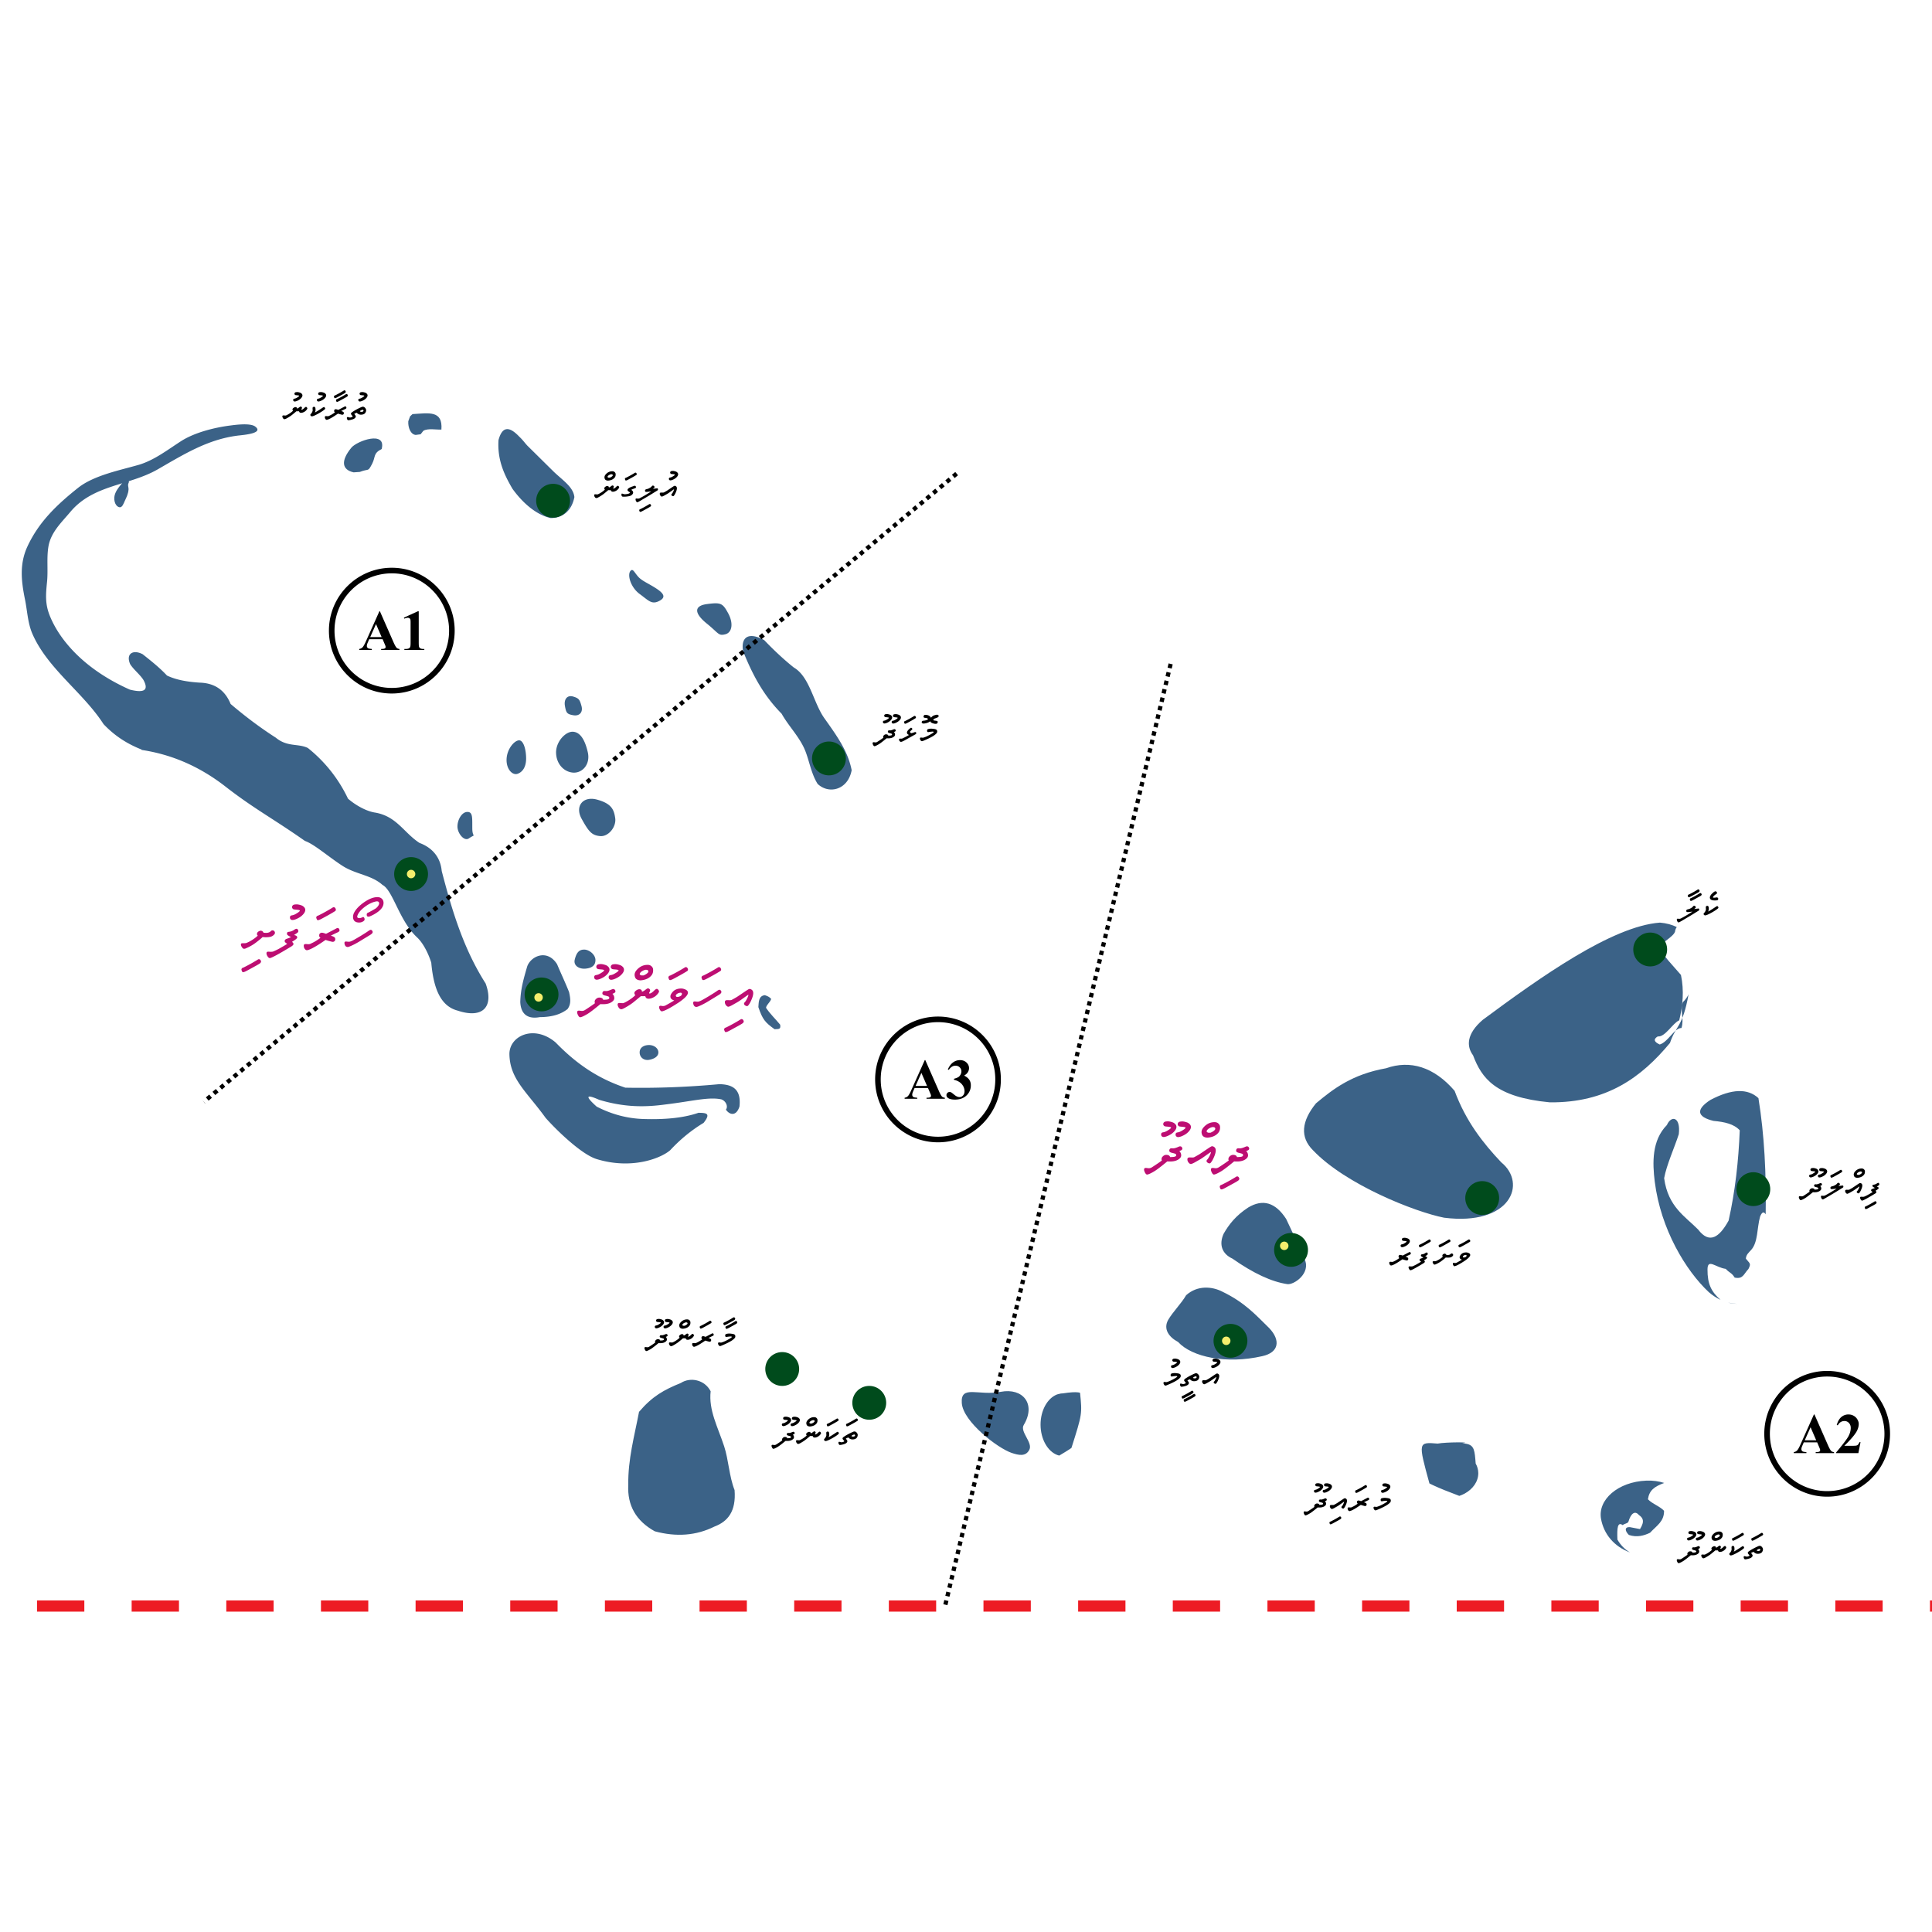 <svg xmlns="http://www.w3.org/2000/svg" xml:space="preserve" x="0" y="0" version="1.1" viewBox="0 0 1000 1000"><path d="M272.93 230.64c-1.32-1.43-2.28-2.86-4.17-4.64-4.56-4.81-8.61-6.13-10.73 1.76-.68 10.31 2.97 17.98 7.23 25.25 6.39 8.83 13.56 13.8 19.8 15.14 6.35-.04 10.9-3.91 12.24-10.86-.54-5.07-5.51-8.28-10.51-12.96-4.62-4.56-9.23-9.13-13.86-13.69m-141.63-6.59c1.91-.7 2.85-1.73.78-3.28-2.55-1.91-9.94-.91-13.02-.51-8.15 1.04-18.4 3.62-25.37 8.09-6.96 4.48-13.95 9.94-22.04 12.29-9.71 2.79-23.17 5.43-31.27 11.89-10.75 8.56-20.26 17.5-26.21 30.38-4.16 9.03-3.17 17.88-1.25 27.3 1.23 5.98 1.41 12.27 3.88 17.93 7.9 18.04 26.19 30.22 36.79 46.66 6.27 6.63 13.01 10.54 19.91 13.25l-.62.05c14.18 2.05 29.18 7.6 43.89 19.08 14.72 11.45 24.79 16.64 41.07 28.09 4.76 1.64 12.08 8.12 19.35 12.84 6.92 4.49 15.09 4.76 20.77 9.91 5.44 2.77 8.63 18.5 17.86 27.11 3.06 2.84 5.73 7.91 7.4 13.12 1.04 11.74 4.06 22.32 13.59 24.82 13.34 4.45 18.88-2.2 14.55-14.02-11.32-17.79-17.19-36.97-22.73-58.23-.65-7.11-4.84-12.05-11.51-14.53-8.22-5.36-11.83-13.93-23.26-15.75-4.36-.72-9.82-3.75-13.74-7.16a73.969 73.969 0 0 0-20.78-26.23c-5.08-2.46-10.6-.37-16.57-5.32-8.12-5.2-15.89-11.06-23.4-17.45-2.91-7.17-8.27-10.85-16.07-11.05-5.45-.35-11.78-1.21-16.88-3.68-3.85-4.12-8.36-7.68-12.59-11.03-4.89-2.55-8.8-.35-6.48 5.1 1.75 2.85 5.17 5.44 6.93 8.29 3.31 6.14-1.05 6.43-7.07 4.94-12.18-5.43-23.71-13.08-32.31-23.37-3.72-4.43-6.89-9.38-9.08-14.75-2.55-6.27-2.13-11.07-1.47-17.69.6-6.02-.28-12.38.72-18.28 1.26-7.37 6.75-12.42 11.34-17.89 11.86-14.19 30.27-13.47 45.22-22.03 13.39-7.7 25.71-15.43 41.2-17.44 1.15-.17 5.77-.48 8.47-1.45m242.1 344.99c2.45.91 3.55 3.76 2.32 5.31 2.01 2.85 5.35 3.51 7.02-1.57 1.07-9.47-4.08-11.46-10.37-11.62-16.8 1.55-33.11 2.12-48.69 1.82-15.36-5.13-26.28-13.33-36.13-23.44-11.03-9.32-23.74-3.5-23.88 5.87.12 13.16 9.01 19.7 18.72 33.18 4.88 5.56 18.47 19.04 26.6 21.4 17.94 5.45 33.01-.38 37.91-4.65 4.84-5.22 10.58-10.11 17.28-14.14 3.95-4.99 1.39-5.17-2.64-5.22-7.97 2.76-17.66 3.53-28.11 3.23-8.79-.22-17-2.51-24.6-6.43-6.06-5.44-5.62-6.6 1.29-3.52 13.46 4.05 24.14 3.79 34.24 2.42 13.97-1.68 22.41-4.06 29.04-2.64m-85.06-69.96c-5.06-8.04-13.51-4.26-15.45 1.1-2.05 7.04-3.39 11.81-3.6 18.37.21 5.58 3.07 9.2 10.05 7.92 6.33-.05 10.83-1.39 14.4-4.16 1.87-2.55 1.61-5.2.8-8.84-2.17-5.41-3.97-9.09-6.2-14.39m13.98-7.57c2.75-.01 5.87 2.67 5.88 5.39.01 2.72-1.7 4.1-4.97 4.45-3.29.38-6.58-1.44-5.73-4.72.82-3.28 2.05-5.11 4.82-5.12m33.58 49.4c2.67-.01 4.87 1.69 4.87 3.8.02 2.1-2.15 3.39-4.81 3.86-2.66.45-4.85-1.23-4.88-3.8-.02-2.57 2.16-3.83 4.82-3.86M309.11 413.9c7.39 2.05 8.7 5.12 9.32 9.58.65 4.49-3.5 9.71-7.84 9.28-4.35-.41-5.9-2.38-9.53-8.93-3.65-6.55.71-11.99 8.05-9.93m-12.46-35.15c3.81.29 6.17 4.38 7.6 10.64 1.43 6.26-2.87 10.89-7.7 10.51-4.81-.4-8.68-4.64-8.73-10.42-.02-5.76 5.04-11.01 8.83-10.73m0-18.22c2.96.89 3.4 1.55 4.31 4.83.93 3.25-.99 5.42-4.24 4.84-3.26-.56-3.68-1.23-4.31-4.79-.63-3.58 1.29-5.76 4.24-4.88m-27.97 22.67c2.34-.02 3.62 4.9 3.64 9.32.02 4.39-1.78 7.08-4.44 8-2.65.91-5.94-2.43-5.67-7.73.27-5.3 4.12-9.58 6.47-9.59m-26.77 37.06c2.86-.03 2.51 3.03 2.55 8.48.03 5.46 2.41 2.42-1.8 5.23-2.42 1.62-5.86-2.61-5.88-6.15-.01-3.53 2.27-7.56 5.13-7.56m153.63-88.95c-8.22-4.48-12.15-1.41-10.92 5.77 4.9 12.11 10.37 22.62 19.95 32.34 3.45 6.14 8.46 11.14 11.54 17.61 2.69 5.71 3.42 12.87 7.1 18.73 5.98 5.6 15.76 2.98 17.61-7.12-1.92-9.88-7.67-17.81-14.3-27.13-5.57-8.08-7.46-21.21-15.61-25.99-4.04-3.18-9.68-8.24-15.37-14.21m-29.56-18.65c7.12-.94 8.06-.47 10.88 4.69 2.83 5.12 2.17 10.04-1.45 10.96-3.63.92-3.25-.44-9.57-5.55-6.34-5.13-7-9.17.14-10.1m-39.51-17.3c1.22-1.17 1.93 1.07 4.03 3.33 1.25 1.35 3.28 2.46 5.39 3.64 6.03 3.4 9.92 6.09 5.73 8.5-4.19 2.39-5.66.19-10.48-3.34-4.83-3.51-6.66-10.24-4.67-12.13m537.61 223.17c-2.74-11.53-8.4-13.91-15.66-15.39-23.59 5.49-46.74 22.65-70.24 38.51-3.82 8.01.17 12.53 5.57 17.18 20.4 4.46 37.89 2.27 55.74-5 6.63-4.48 10.41-11.27 14.88-17.17 4.46-5.88 8.6-11.87 9.71-18.13" fill="#3b6287" fill-rule="evenodd" clip-rule="evenodd"/><path d="M859.15 477.54c3.34.28 6.26 1.05 8.76 2.34-.36.4-.65 1-.86 1.79.2 3.2-10.96 8.09-7.39 9.21.65 3.5 6.2 8.74 10.4 13.75 1.7 8.16.97 15.93-.9 23.5-3.28 1.32-7.27 8.79-11.12 8.33-2.34 1.41-1.98 2.8 1.04 4.17 4.41-1.34 7.53-8.6 11.25-8.54 1.52-5.05-.85-8.34.68-13.4 1.01-.74 2.83-3.26 3.02-4.21-3.11 17.41-6.58 16.12-9.65 25.35-14.79 17.81-32.77 31.02-62.18 30.74-28.16-2.67-35.25-12.43-39.76-24.36-3.4-4.56-3.52-11.02 5.07-18.38 29.77-22.04 66.77-48.41 91.64-50.29m-178 93.54c-7.46 9.17-8.47 17.49-1.44 24.4 16.92 17.71 52.6 31.8 67.76 34.8 34.32 4.34 43.13-17.69 29.55-28.69-9.42-9.95-18.28-21.2-24.12-36.98-10.72-12.46-23.04-16.06-35.41-11.7-17.68 3.15-27.43 10.73-36.34 18.17m204.19-1.78c-7.65 4.92-7.12 8.79 1.58 10.87 5.72.53 10.57 1.58 13.57 4.87-.63 15.99-2.38 31.62-5.77 46.74-4.8 8.7-9.93 12.28-15.77 4.62-6.52-6.68-15.6-11.67-17.59-26.58 1.22-6.79 5.4-15.97 7.58-22.76 1.06-9.1-3.92-9.9-6.15-4.76-7.88 7.97-7.49 19.68-6.29 29.34 3.09 24.58 16.06 46.04 27.98 57.17 1.97 1.69 4 3.02 6.06 3.98-4.73-4.17-6.79-8.11-6.74-15.78.07-5.83 4.24-.93 9.45-.25 1.95 2.15 3.04 1.92 4.61 4.51 4.39.92 4.58-1.76 7.14-4.46 1.5-2.99.67-2.78-1.33-5.33.09-2.06 1.49-3.14 2.75-4.55 3.59-4.02 2.92-11.19 4.6-17.23.96-2.38 1.89-2.77 2.89-1.19.35-20.84-.65-41.02-3.74-60.12-5.59-5.16-13.86-4.87-24.83.91m9.07 104.91c1.62.43 3.26.63 4.78.62-1.53-.05-3.11-.3-4.78-.62M665.7 630.9c-5.52-8.5-12.04-10.46-19.63-5.9-6.35 4.14-10.02 8.79-12.75 13.64-2.44 5.47-.91 10.3 4.6 12.83 10.81 7.58 20.24 11.99 28.4 13.19 3.41.5 12.33-5.63 8.94-12.92-3.04-6.59-5.55-12.48-9.56-20.84m-33.01 37.66c-5.25-2.7-12.85-3.45-18.75 1.84-2.47 4.29-6.87 8.58-9.36 12.87-2.53 4.72.47 8.83 5.19 11.33 7.14 7.82 24.97 11.58 43.56 7.35 8.82-1.93 9.48-8.3 3.66-14.48-7.18-7.03-12.76-13.34-24.3-18.91m-264.86 51.55c-3.2-6.15-10.71-7.37-15.38-4.31-8.85 3.6-14.79 6.88-21.69 14.97-2.38 12.5-5.76 24.48-5.57 37.82-.55 10.6 4.01 18.62 13.72 24.01 11.18 3.03 21.47 2.22 30.85-2.44 6.88-2.58 11.33-7.81 10.45-18.9-2.79-7.03-3.1-15.69-5.4-22.68-3.36-10.2-8.08-18.67-6.98-28.47m150.13.29c11.44-2.19 18.48 6.27 11.91 17.19-2.07 3.47 4.82 9.1 2.92 12.78-1.87 3.67-5.43 2.9-9.19 1.64-7.13-2.41-25.08-16.08-25.78-25.77-.71-9.68 8.68-3.62 20.14-5.84m334.18 45.97c3.36-.13 6.47.31 9.26 1.2-5.08 1.85-7.77 3.8-8.43 8.45 2.29 2.43 6.07 3.54 8.34 5.96.04 5.57-3.7 7.55-7.25 11.37-3.05 1.45-6.7 2.56-10.95 1.14-2.21-2.2-2.26-4.19.49-4.05 1.76.34 3.5.67 5.26 1.01 2.69-4.26 1.34-5.96-.59-7.3-2.09-2.5-4.19-.64-5.37 3.39-.32 1.09-2.26 1.02-2.95 1.88-2.69-1.91-3.03 1.31-2.78 7.47 1.75 3.05 3.99 5.17 6.53 6.65-8.38-3.11-13.55-9.54-15-17.29-1.85-9.92 8.72-19.29 23.44-19.88m-448.33-236c-2.41-2.92-5.28-5.65-7.33-8.75.32-1.74 2.18-2.81 2.68-4.58-.94-1.12-2.09-1.54-3.29-1.94-3.38.35-3.14 3.93-3.34 6.17 2.16 6.44 3.53 7.96 8.38 11.44 2.02-.15 3.35.27 2.9-2.34M744.12 747.2c4.35-.83 18.85-.83 12.71-.14.9.03 1.66.13 2.32.28 3.97.83 4.15 3.49 4.66 10.19.45.76.77 1.55.99 2.38.23.84.35 1.68.36 2.56.02 4.41-2.82 8.31-7.09 10.63-.88.46-1.78.86-2.73 1.17-5.78-2.16-10.24-3.96-13.59-5.53-.66-.32-1.32-.61-1.88-.92-5.87-21.44-5.87-21.44 4.25-20.62m-193.96-25.99c3.76-.58 6.27-.73 7.85-.52.4.05.76.12 1.02.22 1.12 10.98 1.12 10.98-4.44 28.51-.27.21-.53.41-.82.6-1.48.99-3.3 2.06-5.52 3.39-.35-.08-.68-.18-1.01-.31-4.94-1.87-8.59-8.12-8.65-15.59-.04-7.47 3.56-13.78 8.46-15.71.34-.1.68-.23 2.05-.52.33-.04.71-.07 1.06-.07M66.03 247.42c-.42.03-.58.33-.9.63-1.29 1.17-2.43 2.59-3.55 4.05-1.35 1.82-3.07 4.44-2.21 7.66.37 1.44 1.27 2.5 2.35 2.77 1.53.4 2.26-1.92 2.89-3.3.78-1.68 1.85-3.78 1.93-5.99.02-.9-.33-1.69-.22-2.51.04-.51.37-.74.39-1.27.02-.65-.37-1.59-.53-2.24l-.15.2zm117.02-2.93c-6.2-1.36-6.69-6.04-1.21-12.74 2.97-3.59 18.23-9.02 15.71.66-4.52 2.31-3.03 3.99-4.96 7.7-2.3 4.37-1.45 2.26-6.36 4.16l-3.18.22zm32.13-19.37c-2.71-.25-4.06-3.94-3.85-7.09.06-.12.85-2.42.91-2.5.11-.18 1.14-1.02 1.27-1.19 8.29-.48 15.74-2.15 14.96 8.01-2.7.13-6.89-.75-9.23.57-.09.03-.17.09-1.53 1.86l-2.53.34z" fill="#3b6287" fill-rule="evenodd" clip-rule="evenodd"/><path d="M645.65 694c0 4.85-3.92 8.76-8.76 8.76-4.86 0-8.77-3.91-8.77-8.76 0-4.84 3.91-8.76 8.77-8.76 4.84.01 8.76 3.93 8.76 8.76m31.36-47.05c0 4.85-3.92 8.76-8.76 8.76-4.86 0-8.77-3.91-8.77-8.76 0-4.84 3.91-8.76 8.77-8.76 4.84 0 8.76 3.92 8.76 8.76m185.89-155.5c0 4.85-3.92 8.76-8.76 8.76-4.86 0-8.77-3.91-8.77-8.76 0-4.84 3.91-8.76 8.77-8.76 4.84 0 8.76 3.92 8.76 8.76m-425.07-98.88c0 4.85-3.92 8.76-8.76 8.76-4.86 0-8.77-3.91-8.77-8.76 0-4.84 3.91-8.76 8.77-8.76 4.84.01 8.76 3.92 8.76 8.76M295.04 259.18c0 4.85-3.92 8.76-8.76 8.76-4.86 0-8.77-3.91-8.77-8.76 0-4.84 3.91-8.76 8.77-8.76 4.84.01 8.76 3.93 8.76 8.76m-73.5 193.22c0 4.85-3.92 8.76-8.76 8.76-4.86 0-8.77-3.91-8.77-8.76 0-4.84 3.91-8.76 8.77-8.76 4.84 0 8.76 3.92 8.76 8.76m67.53 62.31c0 4.85-3.92 8.76-8.76 8.76-4.86 0-8.77-3.91-8.77-8.76 0-4.84 3.91-8.76 8.77-8.76 4.84.01 8.76 3.93 8.76 8.76M916.28 615.5c0 4.85-3.92 8.76-8.76 8.76-4.86 0-8.77-3.91-8.77-8.76 0-4.84 3.91-8.76 8.77-8.76 4.84 0 8.76 3.92 8.76 8.76m-140.33 4.61c0 4.85-3.92 8.76-8.76 8.76-4.86 0-8.77-3.91-8.77-8.76 0-4.84 3.91-8.76 8.77-8.76 4.85 0 8.76 3.92 8.76 8.76M458.69 726.1c0 4.85-3.92 8.76-8.76 8.76-4.86 0-8.77-3.91-8.77-8.76 0-4.84 3.91-8.76 8.77-8.76 4.84.01 8.76 3.93 8.76 8.76" fill="#004b1c"/><path d="M636.89 694c0 1.2-.98 2.19-2.19 2.19-1.2 0-2.19-.98-2.19-2.19s.99-2.19 2.19-2.19c1.21 0 2.19.98 2.19 2.19m30.02-49.16c0 1.2-.98 2.19-2.19 2.19-1.2 0-2.19-.98-2.19-2.19s.99-2.19 2.19-2.19c1.21 0 2.19.98 2.19 2.19M214.97 452.4c0 1.21-.98 2.19-2.19 2.19-1.2 0-2.18-.97-2.18-2.19 0-1.21.98-2.19 2.18-2.19 1.21 0 2.19.98 2.19 2.19m65.98 63.86c0 1.21-.98 2.19-2.19 2.19-1.2 0-2.18-.97-2.18-2.19 0-1.21.98-2.19 2.18-2.19 1.21 0 2.19.98 2.19 2.19" fill="#f5ee6d"/><path d="M413.64 708.59c0 4.85-3.92 8.76-8.76 8.76-4.86 0-8.77-3.91-8.77-8.76 0-4.84 3.91-8.76 8.77-8.76 4.84.01 8.76 3.93 8.76 8.76" fill="#004b1c"/><path d="M1317.38 834.18h-24.5v-5.79h24.5v5.79zm-48.98 0h-24.5v-5.79h24.5v5.79zm-48.99 0h-24.5v-5.79h24.5v5.79zm-49 0h-24.49v-5.79h24.49v5.79zm-48.99 0h-24.49v-5.79h24.49v5.79zm-48.98 0h-24.5v-5.79h24.5v5.79zm-48.99 0h-24.5v-5.79h24.5v5.79zm-48.99 0h-24.5v-5.79h24.5v5.79zm-49 0h-24.49v-5.79h24.49v5.79zm-48.98 0h-24.49v-5.79h24.49v5.79zm-48.99 0h-24.5v-5.79h24.5v5.79zm-48.99 0H754v-5.79h24.5v5.79zm-48.99 0h-24.49v-5.79h24.49v5.79zm-48.99 0h-24.49v-5.79h24.49v5.79zm-48.99 0h-24.49v-5.79h24.49v5.79zm-48.99 0h-24.49v-5.79h24.49v5.79zm-48.99 0h-24.5v-5.79h24.5v5.79zm-48.99 0h-24.49v-5.79h24.49v5.79zm-48.99 0h-24.49v-5.79h24.49v5.79zm-48.99 0h-24.49v-5.79h24.49v5.79zm-48.99 0H313.1v-5.79h24.49v5.79zm-48.98 0h-24.5v-5.79h24.5v5.79zm-49 0h-24.49v-5.79h24.49v5.79zm-48.98 0h-24.49v-5.79h24.49v5.79zm-49 0h-24.49v-5.79h24.49v5.79zm-48.98 0h-24.5v-5.79h24.49v5.79zm-49 0H19.16v-5.79h24.49v5.79zm-48.98 0h-24.49v-5.79h24.49v5.79zm-48.99 0h-24.49v-5.79h24.49v5.79zm-48.99 0h-24.49v-5.79h24.49v5.79zm-48.99 0h-24.49v-5.79h24.49v5.79zm-48.99 0h-24.5v-5.79h24.5v5.79zm-48.99 0h-24.49v-5.79h24.49v5.79zm-48.99 0h-24.49v-5.79h24.49v5.79zm-48.99 0h-24.49v-5.79h24.49v5.79zm-48.99 0h-24.49v-5.79h24.49v5.79zm-48.99 0h-6.45v-5.79h6.45v5.79z" fill="#ed1c24"/><path d="M198.03 330.84h-6.93l-.82 1.91c-.27.64-.4 1.16-.4 1.57 0 .55.22.96.66 1.22.26.15.9.27 1.92.35v.53h-6.52v-.53c.71-.11 1.29-.4 1.74-.88.45-.48 1.01-1.47 1.67-2.96l7.02-15.65h.27l7.07 16.08c.67 1.52 1.23 2.48 1.66 2.88.32.3.79.47 1.39.52v.53h-9.48v-.53h.39c.76 0 1.3-.11 1.6-.32.21-.15.32-.38.32-.67 0-.17-.03-.35-.08-.53-.02-.08-.16-.45-.44-1.09l-1.04-2.43zm-.49-1.07-2.92-6.75-3.01 6.75h5.93zm19.2-13.36v16.04c0 1.21.05 1.97.16 2.31.1.33.32.6.66.82.34.21.88.32 1.62.32h.45v.53H209.3v-.53h.52c.84 0 1.44-.1 1.79-.29.36-.19.6-.46.72-.8.13-.34.19-1.12.19-2.36v-10.17c0-.91-.04-1.48-.13-1.7-.08-.23-.25-.42-.48-.58-.24-.16-.51-.24-.82-.24-.49 0-1.09.15-1.79.46l-.26-.52 7.22-3.29h.48zm723.82 430.15h-6.93l-.82 1.91c-.28.64-.41 1.16-.41 1.57 0 .55.22.96.67 1.22.26.15.9.27 1.92.35v.53h-6.53v-.53c.71-.11 1.29-.4 1.73-.88.46-.48 1.02-1.47 1.68-2.96l7.01-15.65h.28l7.07 16.08c.68 1.52 1.24 2.48 1.66 2.88.33.3.8.47 1.4.52v.53h-9.49v-.53h.39c.76 0 1.3-.11 1.6-.32.21-.15.32-.38.32-.67 0-.17-.03-.35-.09-.53-.02-.08-.16-.45-.43-1.09l-1.03-2.43zm-.49-1.07-2.92-6.75-3.01 6.75h5.93zm21.82 6.65h-11.53v-.32c3.54-4.21 5.68-7.05 6.44-8.5.76-1.46 1.14-2.88 1.14-4.27 0-1.01-.32-1.85-.94-2.53-.63-.67-1.4-1-2.3-1-1.49 0-2.64.74-3.46 2.23l-.54-.19c.53-1.85 1.32-3.22 2.37-4.11a5.574 5.574 0 0 1 3.68-1.33c1 0 1.89.23 2.72.69.82.46 1.46 1.1 1.92 1.9.46.8.69 1.56.69 2.26 0 1.28-.35 2.58-1.07 3.9-.98 1.78-3.1 4.27-6.38 7.47h4.24c1.05 0 1.72-.04 2.03-.13.31-.09.57-.23.78-.44.2-.21.47-.64.79-1.31h.53l-1.11 5.68zm-481.57-189h-6.93l-.82 1.91c-.27.64-.4 1.16-.4 1.57 0 .55.22.96.66 1.22.26.15.9.27 1.92.35v.53h-6.52v-.53c.71-.11 1.29-.4 1.74-.88.45-.48 1.01-1.47 1.67-2.96l7.02-15.65h.27l7.07 16.08c.67 1.52 1.23 2.48 1.66 2.88.32.3.79.47 1.39.52v.53h-9.48v-.53h.39c.76 0 1.3-.11 1.6-.32.21-.15.32-.38.32-.67 0-.17-.03-.35-.08-.53-.02-.08-.16-.45-.44-1.09l-1.04-2.43zm-.49-1.07-2.92-6.75-3.01 6.75h5.93zm13.94-3.18v-.51c1.1-.32 1.86-.61 2.29-.89.42-.28.79-.7 1.1-1.26.31-.56.46-1.14.46-1.71 0-.8-.29-1.49-.87-2.06-.58-.57-1.31-.86-2.18-.86-1.35 0-2.5.71-3.44 2.14l-.53-.19c.69-1.61 1.58-2.82 2.67-3.63 1.09-.81 2.29-1.21 3.62-1.21 1.36 0 2.48.41 3.36 1.24.88.83 1.32 1.8 1.32 2.91 0 .72-.2 1.42-.61 2.09-.41.67-1.05 1.26-1.93 1.77 1.13.55 1.99 1.23 2.58 2.03.59.81.89 1.81.89 3.03 0 2.04-.74 3.78-2.22 5.21-1.48 1.44-3.46 2.15-5.95 2.15-1.66 0-2.87-.27-3.63-.82-.55-.39-.82-.88-.82-1.49 0-.44.16-.82.48-1.14.31-.31.68-.47 1.1-.47.32 0 .62.06.9.2.15.08.7.5 1.64 1.27s1.82 1.15 2.64 1.15c.71 0 1.33-.28 1.84-.85.51-.56.76-1.28.76-2.15 0-1.32-.46-2.54-1.39-3.65-.94-1.11-2.3-1.88-4.08-2.3z"/><path d="M202.79 358.96c-17.95 0-32.54-14.6-32.54-32.54 0-17.95 14.6-32.55 32.54-32.55s32.55 14.6 32.55 32.55c0 17.94-14.6 32.54-32.55 32.54zm0-62.2c-16.35 0-29.65 13.3-29.65 29.66 0 16.35 13.3 29.65 29.65 29.65 16.36 0 29.66-13.3 29.66-29.65 0-16.36-13.3-29.66-29.66-29.66zm742.95 477.92c-17.95 0-32.55-14.6-32.55-32.54s14.6-32.55 32.55-32.55c17.94 0 32.54 14.6 32.54 32.55s-14.59 32.54-32.54 32.54zm0-62.19c-16.36 0-29.66 13.3-29.66 29.66 0 16.35 13.31 29.65 29.66 29.65s29.65-13.3 29.65-29.65c.01-16.36-13.3-29.66-29.65-29.66zM485.51 591.26c-17.95 0-32.54-14.6-32.54-32.55 0-17.95 14.6-32.54 32.54-32.54 17.95 0 32.54 14.6 32.54 32.54 0 17.95-14.59 32.55-32.54 32.55zm0-62.2c-16.35 0-29.65 13.3-29.65 29.65 0 16.36 13.3 29.66 29.65 29.66s29.65-13.3 29.65-29.66c0-16.35-13.3-29.65-29.65-29.65zm-379.34 42.13-1.41-1.7 1.49 1.63-.08.07zm1.81-1.51-1.42-1.69 1.73-1.44 1.41 1.69-1.72 1.44zm3.44-2.88-1.42-1.69 1.72-1.44 1.42 1.69-1.72 1.44zm3.45-2.87-1.42-1.69 1.72-1.44 1.42 1.69-1.72 1.44zm3.45-2.89-1.41-1.69 1.72-1.44 1.42 1.69-1.73 1.44zm3.45-2.87-1.42-1.69 1.72-1.44 1.42 1.69-1.72 1.44zm3.45-2.88-1.42-1.69 1.72-1.44 1.42 1.69-1.72 1.44zm3.45-2.88-1.42-1.69 1.72-1.44 1.42 1.69-1.72 1.44zm3.44-2.87-1.42-1.69 1.72-1.44 1.42 1.69-1.72 1.44zm3.45-2.88-1.42-1.69 1.73-1.44 1.41 1.69-1.72 1.44zm3.45-2.88-1.42-1.69 1.72-1.44 1.42 1.69-1.72 1.44zm3.45-2.87-1.42-1.69 1.72-1.44 1.42 1.69-1.72 1.44zm3.44-2.88-1.42-1.69 1.73-1.44 1.41 1.69-1.72 1.44zm3.45-2.88-1.42-1.69 1.72-1.44 1.42 1.69-1.72 1.44zm3.45-2.87-1.42-1.69 1.72-1.44 1.42 1.69-1.72 1.44zm3.45-2.89-1.42-1.69 1.72-1.44 1.42 1.69-1.72 1.44zm3.44-2.87-1.42-1.69 1.72-1.44 1.42 1.69-1.72 1.44zm3.45-2.88-1.41-1.69 1.72-1.44 1.42 1.69-1.73 1.44zm3.45-2.88-1.42-1.69 1.72-1.44 1.42 1.69-1.72 1.44zm3.45-2.87-1.42-1.69 1.72-1.44 1.42 1.69-1.72 1.44zm3.45-2.88-1.42-1.69 1.73-1.44 1.41 1.69-1.72 1.44zm3.45-2.88-1.42-1.69 1.72-1.44 1.42 1.69-1.72 1.44zm3.44-2.87-1.42-1.69 1.72-1.44 1.42 1.69-1.72 1.44zm3.45-2.88-1.42-1.69 1.72-1.44 1.42 1.69-1.72 1.44zm3.45-2.88-1.42-1.69 1.72-1.44 1.42 1.69-1.72 1.44zm3.45-2.88-1.42-1.69 1.72-1.44 1.42 1.69-1.72 1.44zm3.44-2.88-1.42-1.69 1.72-1.44 1.42 1.69-1.72 1.44zm3.45-2.87-1.42-1.69 1.72-1.44 1.42 1.69-1.72 1.44zm3.45-2.88-1.41-1.69 1.72-1.44 1.42 1.69-1.73 1.44zm3.45-2.88-1.42-1.69 1.72-1.44 1.42 1.69-1.72 1.44zm3.44-2.87-1.42-1.69 1.72-1.44 1.42 1.69-1.72 1.44zm3.45-2.88-1.42-1.69 1.72-1.44 1.42 1.69-1.72 1.44zm3.45-2.88-1.42-1.69 1.72-1.44 1.42 1.69-1.72 1.44zm3.45-2.88-1.42-1.69 1.73-1.44 1.41 1.69-1.72 1.44zm3.45-2.87-1.42-1.69 1.72-1.44 1.42 1.69-1.72 1.44zm3.45-2.88-1.42-1.69 1.72-1.44 1.42 1.69-1.72 1.44zm3.44-2.88-1.42-1.69 1.72-1.44 1.42 1.69-1.72 1.44zm3.45-2.88-1.42-1.69 1.72-1.44 1.42 1.69-1.72 1.44zm3.45-2.87-1.42-1.69 1.72-1.44 1.42 1.69-1.72 1.44zm3.45-2.88-1.42-1.69 1.72-1.44 1.42 1.69-1.72 1.44zm3.44-2.88-1.42-1.69 1.72-1.44 1.42 1.69-1.72 1.44zm3.45-2.88-1.41-1.69 1.72-1.44 1.42 1.69-1.73 1.44zm3.45-2.87-1.42-1.69 1.72-1.44 1.42 1.69-1.72 1.44zm3.45-2.88-1.42-1.69 1.72-1.44 1.42 1.69-1.72 1.44zm3.44-2.88-1.42-1.69 1.73-1.44 1.41 1.69-1.72 1.44zm3.45-2.87-1.42-1.69 1.72-1.44 1.42 1.69-1.72 1.44zm3.45-2.88-1.42-1.69 1.72-1.44 1.42 1.69-1.72 1.44zm3.45-2.88-1.42-1.69 1.72-1.44 1.41 1.69-1.71 1.44zm3.45-2.88-1.42-1.69 1.72-1.44 1.42 1.69-1.72 1.44zm3.45-2.88-1.41-1.69 1.72-1.44 1.42 1.69-1.73 1.44zm3.44-2.87L275.5 427l1.72-1.44 1.42 1.69-1.72 1.44zm3.45-2.88-1.42-1.69 1.72-1.44 1.42 1.69-1.72 1.44zm3.44-2.88-1.41-1.69 1.72-1.44 1.42 1.69-1.73 1.44zm3.45-2.87-1.42-1.69 1.72-1.44 1.42 1.69-1.72 1.44zm3.45-2.88-1.42-1.69 1.72-1.44 1.42 1.69-1.72 1.44zm3.45-2.88-1.42-1.69 1.73-1.44 1.41 1.69-1.72 1.44zm3.45-2.87-1.42-1.69 1.72-1.44 1.42 1.69-1.72 1.44zm3.44-2.88-1.42-1.69 1.73-1.44 1.41 1.69-1.72 1.44zm3.45-2.88-1.42-1.69 1.72-1.44 1.42 1.69-1.72 1.44zm3.45-2.88-1.42-1.69 1.72-1.44 1.42 1.69-1.72 1.44zm3.45-2.88-1.41-1.69 1.72-1.44 1.42 1.69-1.73 1.44zm3.45-2.87-1.42-1.69 1.72-1.44 1.42 1.69-1.72 1.44zm3.45-2.88-1.42-1.69 1.72-1.44 1.42 1.69-1.72 1.44zm3.45-2.88-1.42-1.69 1.72-1.44 1.42 1.69-1.72 1.44zm3.44-2.87-1.42-1.69 1.72-1.44 1.42 1.69-1.72 1.44zm3.45-2.88-1.42-1.69 1.72-1.44 1.42 1.69-1.72 1.44zm3.45-2.88-1.42-1.69 1.72-1.44 1.42 1.69-1.72 1.44zm3.44-2.87-1.42-1.69 1.72-1.44 1.42 1.69-1.72 1.44zm3.45-2.88-1.42-1.69 1.73-1.44 1.41 1.69-1.72 1.44zm3.45-2.88-1.42-1.69 1.72-1.44 1.42 1.69-1.72 1.44zm3.45-2.88-1.42-1.69 1.72-1.44 1.42 1.69-1.72 1.44zm3.44-2.88-1.41-1.69 1.72-1.44 1.42 1.69-1.73 1.44zm3.45-2.87-1.42-1.69 1.72-1.44 1.42 1.69-1.72 1.44zm3.45-2.88-1.42-1.69 1.72-1.44 1.42 1.69-1.72 1.44zm3.44-2.88-1.41-1.69 1.72-1.44 1.42 1.69-1.73 1.44zm3.46-2.87-1.42-1.69 1.72-1.44 1.42 1.69-1.72 1.44zm3.45-2.88-1.42-1.69 1.72-1.44 1.42 1.69-1.72 1.44zm3.44-2.88-1.42-1.69 1.72-1.44 1.42 1.69-1.72 1.44zm3.45-2.87-1.42-1.69 1.72-1.44 1.42 1.69-1.72 1.44zm3.45-2.88-1.42-1.69 1.73-1.44 1.41 1.69-1.72 1.44zm3.45-2.88-1.42-1.69 1.72-1.44 1.42 1.69-1.72 1.44zm3.44-2.88-1.42-1.69 1.72-1.44 1.42 1.69-1.72 1.44zm3.45-2.88-1.42-1.69 1.72-1.44 1.42 1.69-1.72 1.44zm3.45-2.87-1.42-1.69 1.72-1.44 1.42 1.69-1.72 1.44zm3.44-2.88-1.41-1.69 1.72-1.44 1.42 1.69-1.73 1.44zm3.45-2.88-1.42-1.69 1.72-1.44 1.42 1.69-1.72 1.44zm3.45-2.87-1.42-1.69 1.72-1.44 1.42 1.69-1.72 1.44zm3.45-2.88-1.41-1.69 1.72-1.44 1.42 1.69-1.73 1.44zm3.45-2.88-1.42-1.69 1.72-1.44 1.42 1.69-1.72 1.44zm3.45-2.87-1.42-1.69 1.72-1.44 1.42 1.69-1.72 1.44zm3.44-2.88-1.42-1.69 1.73-1.44 1.41 1.69-1.72 1.44zm3.45-2.88-1.42-1.69 1.72-1.44 1.42 1.69-1.72 1.44zm3.45-2.88-1.42-1.69 1.72-1.44 1.41 1.69-1.71 1.44zm3.45-2.88-1.42-1.69 1.72-1.44 1.42 1.69-1.72 1.44zm3.45-2.87-1.42-1.69 1.72-1.44 1.42 1.69-1.72 1.44zm3.44-2.88-1.41-1.69 1.72-1.44 1.42 1.69-1.73 1.44zm3.45-2.88-1.42-1.69 1.72-1.44 1.42 1.69-1.72 1.44zm3.45-2.87-1.42-1.69 1.72-1.44 1.42 1.69-1.72 1.44zm3.44-2.88-1.41-1.69 1.72-1.44 1.42 1.69-1.73 1.44zm3.45-2.88-1.42-1.69 1.72-1.44 1.42 1.69-1.72 1.44zm3.45-2.87-1.42-1.69 1.72-1.44 1.42 1.69-1.72 1.44zm3.45-2.88-1.42-1.69 1.72-1.44 1.42 1.69-1.72 1.44zm3.45-2.88-1.42-1.69 1.72-1.44 1.42 1.69-1.72 1.44zm3.45-2.88-1.42-1.69 1.72-1.44 1.42 1.69-1.72 1.44zm3.44-2.88-1.42-1.69 1.72-1.44 1.42 1.69-1.72 1.44zm3.45-2.87-1.42-1.69 1.72-1.44 1.42 1.69-1.72 1.44zm3.44-2.88-1.41-1.69 1.72-1.44 1.42 1.69-1.73 1.44zm3.46-2.88-1.42-1.69 1.72-1.44 1.42 1.69-1.72 1.44zm3.45-2.87-1.42-1.69 1.72-1.44 1.42 1.69-1.72 1.44zm3.44-2.88-1.42-1.69 1.72-1.44 1.42 1.69-1.72 1.44zm3.45-2.88-1.42-1.69 1.72-1.44 1.42 1.69-1.72 1.44zm3.45-2.88-1.42-1.69 1.73-1.44 1.41 1.69-1.72 1.44zm3.45-2.87-1.42-1.69 1.72-1.44 1.42 1.69-1.72 1.44zm3.44-2.88-1.42-1.69 1.72-1.44 1.42 1.69-1.72 1.44zm-3.75 583.42-2.14-.52.52-2.18 2.14.52-.52 2.18zm1.05-4.37-2.14-.52.52-2.18 2.14.52-.52 2.18zm1.04-4.37-2.14-.51.52-2.19 2.14.51-.52 2.19zm1.05-4.37-2.14-.52.52-2.18 2.14.52-.52 2.18zm1.04-4.36-2.14-.52.52-2.18 2.14.52-.52 2.18zm1.05-4.37-2.14-.52.52-2.18 2.14.52-.52 2.18zm1.05-4.37-2.14-.52.52-2.18 2.14.52-.52 2.18zm1.04-4.36-2.14-.52.52-2.18 2.14.52-.52 2.18zm1.04-4.37-2.14-.52.52-2.18 2.14.52-.52 2.18zm1.05-4.37-2.14-.52.52-2.18 2.14.52-.52 2.18zm1.05-4.37-2.14-.51.52-2.19 2.14.51-.52 2.19zm1.04-4.37-2.14-.51.52-2.18 2.14.51-.52 2.18zm1.04-4.36-2.14-.52.52-2.18 2.14.52-.52 2.18zm1.05-4.37-2.14-.51.52-2.19 2.14.51-.52 2.19zm1.05-4.37-2.14-.52.52-2.18 2.14.52-.52 2.18zm1.04-4.36-2.14-.52.52-2.18 2.14.52-.52 2.18zm1.05-4.38-2.14-.51.52-2.18 2.14.51-.52 2.18zm1.04-4.36-2.14-.52.52-2.18 2.14.52-.52 2.18zm1.05-4.36-2.14-.52.52-2.18 2.14.52-.52 2.18zm1.05-4.37-2.14-.52.52-2.18 2.14.52-.52 2.18zm1.04-4.37-2.14-.52.52-2.18 2.14.52-.52 2.18zm1.04-4.37-2.14-.51.52-2.19 2.14.51-.52 2.19zm1.05-4.37-2.14-.52.52-2.18 2.14.52-.52 2.18zm1.05-4.36-2.14-.52.52-2.18 2.14.52-.52 2.18zm1.04-4.37-2.14-.51.52-2.19 2.14.51-.52 2.19zm1.05-4.37-2.14-.51.52-2.18 2.14.51-.52 2.18zm1.04-4.36-2.14-.52.52-2.18 2.14.52-.52 2.18zm1.05-4.37-2.14-.52.52-2.18 2.14.52-.52 2.18zm1.04-4.37-2.14-.52.52-2.18 2.14.52-.52 2.18zm1.05-4.36-2.14-.52.52-2.18 2.14.52-.52 2.18zm1.05-4.38-2.14-.51.52-2.18 2.14.51-.52 2.18zm1.04-4.36-2.14-.52.52-2.18 2.14.52-.52 2.18zm1.05-4.37-2.14-.51.52-2.19 2.14.51-.52 2.19zm1.04-4.37-2.14-.52.52-2.18 2.14.52-.52 2.18zm1.05-4.36-2.14-.52.52-2.18 2.14.52-.52 2.18zm1.04-4.37-2.14-.51.52-2.19 2.14.51-.52 2.19zm1.05-4.37-2.14-.52.52-2.18 2.14.52-.52 2.18zm1.04-4.36-2.14-.52.52-2.18 2.14.52-.52 2.18zm1.05-4.37-2.14-.52.52-2.18 2.14.52-.52 2.18zm1.05-4.37-2.14-.51.52-2.18 2.14.51-.52 2.18zm1.04-4.37-2.14-.52.52-2.18 2.14.52-.52 2.18zm1.04-4.37-2.14-.52.52-2.18 2.14.52-.52 2.18zm1.05-4.36-2.14-.52.52-2.18 2.14.52-.52 2.18zm1.05-4.37-2.14-.51.52-2.19 2.14.51-.52 2.19zm1.04-4.37-2.14-.51.52-2.18 2.14.51-.52 2.18zm1.05-4.36-2.14-.52.52-2.18 2.14.52-.52 2.18zm1.04-4.37-2.14-.51.52-2.19 2.14.51-.52 2.19zm1.05-4.37-2.14-.52.52-2.18 2.14.52-.52 2.18zm1.04-4.36-2.14-.52.52-2.18 2.14.52-.52 2.18zm1.05-4.38-2.14-.52.52-2.18 2.14.52-.52 2.18zm1.04-4.36-2.14-.52.52-2.18 2.14.52-.52 2.18zm1.05-4.37-2.14-.52.52-2.18 2.14.52-.52 2.18zm1.05-4.37-2.14-.52.52-2.18 2.14.52-.52 2.18zm1.04-4.37-2.14-.51.52-2.18 2.14.51-.52 2.18zm1.04-4.36-2.14-.51.52-2.19 2.14.51-.52 2.19zm1.05-4.37-2.14-.52.52-2.18 2.14.52-.52 2.18zm1.05-4.36-2.14-.52.52-2.18 2.14.52-.52 2.18zm1.04-4.37-2.14-.51.52-2.19 2.14.51-.52 2.19zm1.05-4.37-2.14-.51.52-2.18 2.14.51-.52 2.18zm1.04-4.37-2.14-.52.52-2.18 2.14.52-.52 2.18zm1.05-4.37-2.14-.51.52-2.19 2.14.51-.52 2.19zm1.04-4.36-2.14-.52.52-2.18 2.14.52-.52 2.18zm1.05-4.37-2.14-.52.52-2.18 2.14.52-.52 2.18zm1.04-4.37-2.14-.52.52-2.18 2.14.52-.52 2.18zm1.05-4.36-2.14-.52.52-2.18 2.14.52-.52 2.18zm1.05-4.37-2.14-.52.52-2.18 2.14.52-.52 2.18zm1.04-4.37-2.14-.52.52-2.18 2.14.52-.52 2.18zm1.05-4.37-2.14-.51.52-2.18 2.14.51-.52 2.18zm1.04-4.36-2.14-.51.52-2.19 2.14.51-.52 2.19zm1.05-4.37-2.14-.52.52-2.18 2.14.52-.52 2.18zm1.04-4.37-2.14-.52.52-2.18 2.14.52-.52 2.18zm1.05-4.37-2.14-.51.52-2.19 2.14.51-.52 2.19zm1.04-4.36-2.14-.52.52-2.18 2.14.52-.52 2.18zm1.05-4.37-2.14-.52.52-2.18 2.14.52-.52 2.18zm1.04-4.37-2.14-.51.52-2.19 2.14.51-.52 2.19zm1.05-4.36-2.14-.52.52-2.18 2.14.52-.52 2.18zm1.05-4.37-2.14-.52.52-2.18 2.14.52-.52 2.18zm1.04-4.37-2.14-.52.52-2.18 2.14.52-.52 2.18zm1.05-4.37-2.14-.52.52-2.18 2.14.52-.52 2.18zm1.04-4.36-2.14-.52.52-2.18 2.14.52-.52 2.18zm1.05-4.37-2.14-.52.52-2.18 2.14.52-.52 2.18zm1.05-4.37-2.14-.51.52-2.18 2.14.51-.52 2.18zm1.04-4.37-2.14-.51.52-2.19 2.14.51-.52 2.19zm1.04-4.36-2.14-.52.52-2.18 2.14.52-.52 2.18zm1.05-4.37-2.14-.52.52-2.18 2.14.52-.52 2.18zm1.05-4.37-2.14-.51.52-2.19 2.14.51-.52 2.19zm1.04-4.36-2.14-.52.52-2.18 2.14.52-.52 2.18zm1.04-4.37-2.14-.52.52-2.18 2.14.52-.52 2.18zm1.05-4.37-2.14-.52.52-2.18 2.14.52-.52 2.18zm1.05-4.37-2.14-.52.52-2.18 2.14.52-.52 2.18zm1.04-4.36-2.14-.52.52-2.18 2.14.52-.52 2.18zm1.05-4.37-2.14-.52.52-2.18 2.14.52-.52 2.18zm1.04-4.37-2.14-.52.52-2.18 2.14.52-.52 2.18zm1.05-4.37-2.14-.51.52-2.19 2.14.51-.52 2.19zm1.05-4.36-2.14-.52.52-2.18 2.14.52-.52 2.18zm1.04-4.37-2.14-.51.52-2.18 2.14.51-.52 2.18zm1.04-4.37-2.14-.51.52-2.19 2.14.51-.52 2.19zm1.05-4.36-2.14-.52.52-2.18 2.14.52-.52 2.18zm1.05-4.37-2.14-.52.52-2.18 2.14.52-.52 2.18zm1.04-4.37-2.14-.51.52-2.19 2.14.51-.52 2.19zm1.04-4.37-2.14-.52.52-2.18 2.14.52-.52 2.18zm1.05-4.36-2.14-.52.52-2.18 2.14.52-.52 2.18zm1.05-4.37-2.14-.52.52-2.18 2.14.52-.52 2.18zm1.04-4.37-2.14-.52.52-2.18 2.14.52-.52 2.18zm1.05-4.36-2.14-.52.52-2.18 2.14.52-.52 2.18zm1.04-4.37-2.14-.52.52-2.18 2.14.52-.52 2.18zm1.05-4.37-2.14-.52.52-2.18 2.14.52-.52 2.18zm1.05-4.37-2.14-.51.52-2.19 2.14.51-.52 2.19zm1.04-4.37-2.14-.52.52-2.18 2.14.52-.52 2.18zm1.05-4.37-2.14-.51.52-2.18 2.14.51-.52 2.18zm1.04-4.36-2.14-.51.52-2.19 2.14.51-.52 2.19zm1.05-4.37-2.14-.52.52-2.18 2.14.52-.52 2.18zM151.21 214.71c-.52.43-1.19.88-1.99 1.36-.91.55-1.51.85-1.79.89-.04.01-.08.01-.14.01-.32 0-.6-.18-.83-.54-.2-.32-.31-.63-.31-.94 0-.28.14-.44.42-.46.02 0 .06 0 .12-.01a.67.67 0 0 1 .2 0c-.02 0 .14.01.48.04.33.02.52.02.58 0 .4-.15.92-.42 1.56-.81.93-.57 1.66-1.14 2.19-1.7-.19-.13-.29-.32-.31-.57-.02-.3.16-.59.54-.87.35-.26.68-.39 1-.39.51 0 .78.25.81.74.11.04.41-.09.88-.41.14-.12.39-.31.76-.56.11-.02.21-.03.29-.03.11 0 .19.01.24.04.19.11.32.26.39.46.02.18-.02.38-.14.58-.12.21-.18.33-.17.37.01.08.05.12.14.13.36.02.89-.34 1.62-1.1.3-.23.52-.35.65-.34.19.01.39.18.61.53.11.17.08.39-.07.65-.45.73-1.08 1.27-1.91 1.62-.4.17-.77.26-1.1.27-.65.03-1.03-.23-1.13-.79-.26.01-.73 0-1.41-.01-.18.2-.91.81-2.18 1.84zm2.65-10.11c-.61-.05-.96-.1-1.03-.14-.28-.17-.42-.39-.42-.65 0-.36.19-.61.57-.78.46-.08.83-.11 1.12-.08.36.04.77.13 1.24.3.33.11.63.32.89.61.2.23.31.5.31.81 0 .45-.23.92-.69 1.42-.36.4-.78.73-1.26 1-.76.43-1.41.67-1.94.72a.87.87 0 0 1-.64-.18c-.17-.14-.26-.34-.26-.6 0-.39.19-.61.58-.67.34-.05.65-.14.95-.29.21-.1.49-.27.85-.5.49-.31.73-.55.73-.71-.01-.11-.34-.21-1-.26zm13.4 6.24c.17-.08.29-.13.35-.15.14-.06.31.04.5.29.13.17.19.33.2.5.01.13-.11.3-.35.51-.69.58-1.67 1.23-2.95 1.95-1.79 1.01-2.97 1.52-3.51 1.55a.816.816 0 0 1-.6-.23c-.19-.17-.28-.35-.28-.56 0-.11.22-.41.65-.88.33-.53.51-.98.57-1.36l-.05-.98c-.02-.46.09-.74.33-.83.22-.08.4-.11.54-.09.37.06.58.36.62.9.03.34.05.54.05.62 0 .55-.13 1.03-.39 1.42.52-.19 1.96-1.08 4.32-2.66zm-1.12-6.24c-.61-.05-.96-.1-1.03-.14-.28-.17-.42-.39-.42-.65 0-.36.19-.61.57-.78.46-.08.83-.11 1.12-.08.36.04.77.13 1.24.3.33.11.63.32.89.61.2.23.31.5.31.81 0 .45-.23.92-.69 1.42-.36.4-.78.73-1.26 1-.76.43-1.41.67-1.94.72a.87.87 0 0 1-.64-.18c-.17-.14-.26-.34-.26-.6 0-.39.19-.61.58-.67.34-.05.65-.14.95-.29.21-.1.49-.27.85-.5.49-.31.73-.55.73-.71-.01-.11-.34-.21-1-.26zm6.91 8.51c-.06-.14-.09-.29-.09-.46 0-.4.17-.67.51-.78.07-.05.17-.07.3-.07.23 0 .67.12 1.33.35l1.8-.94c.93-.49 1.43-.75 1.49-.78.08-.06.17-.09.27-.09.36 0 .57.2.63.61.01.07.02.14.02.19 0 .14-.15.31-.45.5-1.17.54-1.93.91-2.28 1.12.54.13.95.31 1.23.55.1.14.15.29.16.44.02.29-.04.51-.2.68-.22.24-.53.3-.91.2-.4-.1-.66-.17-.79-.21-.33-.09-.7-.2-1.11-.34-1.29.89-2.3 1.54-3.01 1.96-1.31.78-2.25 1.19-2.81 1.26-.18.02-.37-.08-.58-.28-.28-.28-.42-.68-.42-1.17 0-.32.21-.48.62-.48.09 0 .23.01.42.03.19.02.33.03.42.03.19 0 .36-.02.51-.07.64-.3 1.13-.54 1.46-.73.62-.36 1.22-.76 1.81-1.19-.2-.16-.3-.26-.33-.33zm5.25-11.08c.18 0 .34.08.47.26s.2.35.2.54c0 .11-.09.28-.28.49-.05.09-.61.42-1.67.99l-2.3 1.24c-.51.28-.85.43-1.01.47-.1.05-.2.07-.31.07-.17 0-.29-.06-.34-.18-.14-.33-.22-.53-.22-.59 0-.35.2-.57.61-.67 1.52-.74 3.03-1.58 4.53-2.52.11-.06.21-.1.32-.1zm1.07 1.91c.18 0 .34.09.47.26.13.17.2.35.2.54 0 .1-.08.24-.24.42-.04.07-.27.23-.69.47l-3.32 1.83c-.5.27-.84.43-1.01.47-.1.05-.2.07-.31.07-.17 0-.29-.06-.34-.18-.14-.33-.22-.53-.22-.59 0-.35.2-.57.61-.67 1.52-.74 3.03-1.58 4.53-2.52.11-.07.22-.1.32-.1zm8.48 6.58c.28.01.53.09.74.24.43.31.73.73.89 1.24.02.19.04.29.04.31-.02.67-.26 1.25-.73 1.73-.55.43-1.25.63-2.11.6-.75-.02-1.43-.36-2.03-1.01-.42.15-.82.33-1.22.53-.02.01-.04.03-.04.06 0 .01.13.19.39.56.26.36.39.61.38.74-.02.48-.32.88-.9 1.22-.39.22-1.03.43-1.91.63-.26.06-.61.11-1.05.15-.17.02-.34-.1-.51-.35-.14-.21-.22-.41-.24-.61-.05-.46.07-.69.37-.69.13 0 .33.04.61.12.28.08.48.12.62.12.05 0 .16-.01.34-.03.02-.01.09-.03.19-.04.11-.04.25-.09.41-.15.31-.12.46-.24.46-.37 0-.04-.16-.25-.47-.61-.29-.34-.43-.58-.43-.74 0-.11.04-.23.13-.36.05-.14.25-.33.6-.57 1.34-.9 2.88-1.74 4.62-2.5.31-.15.6-.22.85-.22zm-.28-5.92c-.61-.05-.96-.1-1.03-.14-.28-.17-.42-.39-.42-.65 0-.36.19-.61.57-.78.46-.08.83-.11 1.12-.08.36.04.77.13 1.24.3.33.11.63.32.89.61.2.23.31.5.31.81 0 .45-.23.92-.69 1.42-.36.4-.78.73-1.26 1-.76.43-1.41.67-1.94.72a.87.87 0 0 1-.64-.18c-.17-.14-.26-.34-.26-.6 0-.39.19-.61.58-.67.34-.05.65-.14.95-.29.21-.1.49-.27.85-.5.49-.31.73-.55.73-.71-.01-.11-.34-.21-1-.26zm-1.26 8.31c.01.06.13.13.35.2.17.05.38.07.61.06.23-.01.43-.06.59-.17.17-.11.26-.23.28-.38.01-.34-.15-.51-.48-.5-.15.01-.39.08-.73.23-.41.22-.61.41-.62.56zm126.3 42.63c-.52.43-1.19.88-1.99 1.36-.91.55-1.51.85-1.79.89-.04.01-.08.01-.14.01-.32 0-.6-.18-.83-.54-.2-.32-.31-.63-.31-.94 0-.28.14-.44.42-.46.02 0 .06 0 .12-.01a.67.67 0 0 1 .2 0c-.02 0 .14.01.48.04.33.02.52.02.58 0 .4-.15.92-.42 1.56-.81.93-.57 1.66-1.14 2.19-1.7-.19-.13-.29-.32-.31-.57-.02-.3.16-.59.54-.87.35-.26.68-.39 1-.39.51 0 .78.25.81.74.11.04.41-.09.88-.41.14-.12.39-.31.76-.56.11-.02.21-.03.29-.03.11 0 .19.01.24.05.19.11.32.26.39.46.02.18-.02.38-.14.58s-.18.33-.17.37c.01.08.05.12.14.13.36.02.89-.34 1.62-1.1.3-.24.52-.35.65-.34.19.01.39.18.61.53.11.17.08.39-.07.65-.45.73-1.08 1.27-1.91 1.62-.4.17-.77.26-1.1.27-.65.03-1.03-.23-1.13-.79-.26.01-.73 0-1.41-.01-.18.18-.91.79-2.18 1.83zm4.41-11.61c.7.01 1.22.35 1.55 1.01.06.21.09.44.09.71 0 .57-.14 1.06-.43 1.45-.72.98-1.88 1.54-3.5 1.67-.77-.03-1.31-.27-1.61-.73-.17-.36-.25-.69-.25-1.01 0-.54.25-1.07.75-1.61.95-1.02 2.08-1.51 3.4-1.49zm-2.51 3.02c.08.13.26.22.51.29h.29c.11 0 .23 0 .36-.01.7-.29 1.19-.63 1.45-1.01.03-.08.05-.16.05-.24 0-.37-.3-.54-.9-.51-.36.09-.61.18-.76.28-.33.16-.59.34-.76.53-.18.2-.27.37-.27.52-.01.05 0 .1.03.15zm13.75 4.53c.11-.02.19-.03.24-.03.04-.01.08-.02.12-.02.16 0 .3.09.41.26.1.15.14.31.14.48 0 .22-.09.37-.28.47l-.65.25c-.22.08-.56.21-1 .37-.23.08-.35.15-.35.2 0 .01 0 .02.01.04-.01.02-.02.04-.03.05 0 .05.14.2.43.45.22.19.36.46.4.79.02.18.02.33-.02.45-.12.4-.39.75-.8 1.05-.37.26-.78.44-1.23.52-.81.16-1.48.24-2.03.26-.9.04-1.42.01-1.54-.08-.27-.11-.41-.46-.41-1.03 0-.3.09-.45.26-.48.07-.01.27.04.61.16.34.12.59.18.73.18.31 0 .58-.01.8-.05.59-.08.95-.14 1.08-.2.58-.13.87-.36.87-.68-.07-.12-.31-.3-.72-.55-.33-.2-.5-.45-.5-.77 0-.56.77-1.12 2.31-1.69.56-.17.94-.31 1.15-.4zm.65-6.84c.18 0 .34.09.47.26.13.17.2.35.2.54 0 .19-.09.34-.27.45-.72.45-1.52.92-2.41 1.41l-1.57.86c-.5.27-.84.43-1.01.47-.1.05-.2.07-.31.07-.17 0-.29-.06-.34-.18-.14-.33-.22-.53-.22-.59 0-.35.2-.57.61-.67 1.52-.74 3.03-1.58 4.53-2.52.11-.07.22-.1.32-.1zm6.44 9.92c-.43.03-.73.05-.89.05-.4 0-.6-.22-.6-.66 0-.37.24-.62.72-.74l.88-.23c1.02-.46 1.65-.89 1.91-1.3.14-.23.37-.34.68-.34.1.02.22.08.37.18.27.19.39.42.37.71-.12.19-.23.33-.34.41-.26.19-.43.32-.51.38 1.23-.14 1.98-.23 2.23-.26.26.04.39.2.39.5 0 .24-.04.4-.13.49l-.51.33c-1.94 1.22-3.63 2.26-5.08 3.11-1.69 1-2.82 1.66-3.37 1.99-.34.19-.76.42-1.27.7-.09.05-.18.07-.28.07-.26 0-.5-.19-.7-.56-.17-.32-.25-.63-.25-.92 0-.3.13-.44.39-.44.1 0 .24.01.42.03.18.02.32.03.42.03.3 0 .56-.05.8-.16.04-.01.06-.02.07-.03h.01v.01c.01 0 .02-.01.03-.02l.71-.38c1.59-.85 3.34-1.9 5.25-3.15-.84.08-1.42.15-1.72.2zm.98 6.33c.18 0 .34.09.47.26.13.17.2.35.2.54 0 .1-.09.25-.28.46-.2.16-.68.45-1.45.88l-2.53 1.38c-.49.27-.83.43-1.01.47-.1.05-.2.07-.31.07-.17 0-.29-.06-.34-.18-.14-.33-.22-.53-.22-.59 0-.35.2-.57.61-.67 1.52-.74 3.03-1.58 4.53-2.52.12-.06.23-.1.33-.1zm12.12-6.42c.27-.55.41-.92.41-1.12 0-.05-.02-.08-.05-.08-.01 0-.03.01-.05.02-.38.27-.81.57-1.3.92-.98.7-1.63 1.15-1.98 1.35l-1.63.93c-.39.22-.76.39-1.1.51-.05.02-.11.03-.17.03-.19 0-.39-.1-.6-.32-.33-.34-.49-.72-.49-1.14 0-.16.04-.29.12-.41.12-.14.33-.21.64-.21.09 0 .22 0 .39.01s.3.01.39.01c.19 0 .35-.02.49-.05.06-.03.1-.05.13-.05l.4-.22c.66-.36 1.1-.62 1.33-.77l2.48-1.67c.66-.44 1.06-.68 1.2-.72.21-.06.45-.01.71.14.39.23.59.6.59 1.13 0 .47-.14 1.05-.41 1.73-.4 1.01-.81 1.74-1.23 2.2-.08.08-.19.13-.33.13-.19 0-.38-.07-.58-.22-.22-.16-.33-.32-.33-.5s.06-.32.17-.42c.25-.21.52-.62.8-1.21zm-.13-9.05c-.61-.05-.96-.1-1.03-.14-.28-.18-.42-.39-.42-.65 0-.36.19-.62.57-.78.46-.08.83-.11 1.12-.08.36.04.77.14 1.24.3.33.11.63.32.89.61.2.23.31.5.31.81 0 .44-.23.92-.69 1.42-.36.4-.78.73-1.26 1-.76.43-1.41.68-1.94.72-.25.02-.47-.03-.64-.18-.17-.14-.26-.34-.26-.6 0-.39.19-.61.58-.67.34-.05.65-.14.95-.29.21-.1.49-.27.85-.5.49-.31.73-.55.73-.71-.01-.11-.34-.2-1-.26zm112.55 135.29c.57-.05.85-.23.85-.54 0-.23-.13-.38-.39-.47-.31-.1-.7-.21-1.17-.32-.4-.16-.61-.35-.61-.56 0-.58.29-.85.86-.79.13.01.25.02.36.02.39 0 1.01-.19 1.84-.57a.9.9 0 0 1 .36-.06.6.6 0 0 1 .47.22c.13.15.19.31.19.49 0 .21-.11.37-.34.51-.2.09-.4.18-.6.28.37.33.56.75.58 1.28.01.37-.14.71-.46 1-.69.64-1.69.96-3 .96-.13 0-.43-.01-.89-.03-1.92 1.59-3.26 2.61-4.01 3.06-1.22.73-2.01 1.08-2.37 1.04-.2-.04-.41-.26-.61-.64-.18-.36-.27-.65-.27-.89 0-.2.06-.35.17-.44a.79.79 0 0 1 .38-.09c.1 0 .26.02.47.05.21.03.37.05.47.05.34 0 .67-.1.98-.31 1.45-.93 2.48-1.64 3.1-2.12a.896.896 0 0 1-.11-.36c0-.3.07-.53.22-.71.37-.47.82-.7 1.33-.68.64.02 1.01.26 1.13.7.47-.03.82-.06 1.07-.08zm-1.76-9.45c-.61-.05-.96-.1-1.03-.14-.28-.17-.42-.39-.42-.65 0-.36.19-.61.57-.78.46-.08.83-.11 1.12-.08.36.04.77.13 1.24.3.33.11.63.32.89.61.2.23.31.5.31.81 0 .45-.23.92-.69 1.42-.36.4-.78.73-1.26 1-.76.43-1.41.67-1.94.72a.87.87 0 0 1-.64-.18c-.17-.14-.26-.34-.26-.6 0-.39.19-.61.58-.67.34-.05.65-.14.95-.29.21-.1.49-.27.85-.5.49-.31.73-.55.73-.71 0-.11-.33-.2-1-.26zm4.53.03c-.61-.05-.96-.1-1.03-.14-.28-.17-.42-.39-.42-.65 0-.36.19-.61.57-.78.46-.08.83-.11 1.12-.08.36.03.77.13 1.24.3.33.11.63.32.89.61.2.23.31.5.31.81 0 .45-.23.92-.69 1.42-.36.4-.78.73-1.26 1-.76.43-1.41.68-1.94.72a.87.87 0 0 1-.64-.18c-.17-.14-.26-.34-.26-.6 0-.39.19-.61.58-.67.34-.05.65-.14.95-.29.21-.1.49-.27.85-.5.49-.31.73-.55.73-.7-.01-.12-.34-.22-1-.27zm7.9 5.41c.17 0 .33.07.47.22.15.15.22.31.22.47 0 .11-.28.41-.85.88-.2.17-.32.33-.34.47-.04.21.02.37.17.49.23.17.4.26.5.26.03 0 .12-.02.27-.05.29-.07.6-.17.91-.28.4-.14.65-.23.75-.26.19-.01.33.04.42.15.13.05.2.21.2.47 0 .22-.2.44-.61.67-1.58.88-2.64 1.47-3.17 1.76l-1.82 1.03c-.98.55-1.64.87-1.98.95-.25.06-.42.08-.5.05-.16-.05-.32-.16-.49-.34-.17-.18-.28-.35-.31-.51-.1-.48-.02-.75.24-.79.06-.02.16-.03.29-.03.07 0 .17 0 .3.01s.23.01.3.01c.17 0 .31-.01.42-.04.29-.13.72-.33 1.27-.61 1.01-.52 1.79-.95 2.34-1.28-.29-.07-.54-.21-.76-.42-.23-.23-.35-.49-.35-.77 0-.64.58-1.42 1.73-2.31.16-.14.29-.2.38-.2zm1.88-6.15c.18 0 .34.09.47.26.13.17.2.35.2.54 0 .19-.09.34-.27.45-.72.45-1.52.92-2.41 1.41l-1.57.86c-.5.27-.84.43-1.01.47-.1.05-.2.07-.31.07-.17 0-.29-.06-.34-.18-.14-.33-.22-.53-.22-.59 0-.35.2-.57.61-.67 1.52-.74 3.03-1.58 4.53-2.52.11-.07.22-.1.32-.1zm9.84 8.35c0-.16-.24-.23-.71-.23l-1.3.14c-.07 0-.21.03-.42.08-.17.04-.32.05-.42.05-.15 0-.27-.04-.36-.13-.14-.19-.21-.39-.21-.61 0-.14.03-.28.09-.43.06-.33.66-.53 1.81-.61.29-.02.83.02 1.63.13.88.11 1.4.34 1.57.68.15.31.2.6.14.87-.04.21-.09.37-.15.47-.2.27-.4.49-.61.67-.4.35-.78.64-1.14.87-.81.52-1.93 1.11-3.36 1.76-.74.34-1.48.65-2.2.94-.33.13-.62.11-.88-.06-.39-.42-.59-.83-.59-1.22 0-.35.19-.52.58-.52.1 0 .24.02.43.05.19.03.34.04.43.04.16 0 .3-.02.42-.06.63-.22.95-.34.96-.34.63-.25 1.33-.58 2.1-1 1.16-.63 1.89-1.09 2.17-1.39.02-.06.02-.1.02-.15zm1.87-8.95c.48.08.72.32.72.71.01.41-.55.79-1.68 1.13-.54.16-.92.45-1.14.87.13.16.37.27.72.33.33.02.74.08 1.26.18.28.12.38.37.32.75-.09.49-.44.74-1.05.74-.48 0-1.07-.13-1.77-.4-.53-.2-.87-.51-1.03-.94-.73.63-1.8 1.02-3.21 1.19-.26.03-.51 0-.75-.1-.3-.12-.45-.3-.45-.54 0-.44.21-.71.62-.81.3 0 .69-.05 1.19-.15.7-.14 1.2-.37 1.48-.69-.05-.23-.34-.42-.87-.57-.13-.02-.46-.07-1.01-.13-.31-.1-.46-.28-.46-.56 0-.04.01-.11.03-.21.1-.54.47-.79 1.09-.75.36.02.72.08 1.07.18.7.19 1.26.63 1.67 1.31.4-.48.78-.81 1.13-1 .39-.21.99-.39 1.81-.55.09-.01.19-.01.31.01z"/><path d="M137.89 482.85c.88-.03 1.57-.26 2.09-.7.31-.41.68-.61 1.11-.61.31 0 .59.13.84.39s.38.54.38.85c0 .22-.06.44-.18.67-.56.72-1.26 1.19-2.09 1.42-.58.16-1.44.24-2.59.24-.38 0-.89-.03-1.52-.1-.73.73-1.98 1.75-3.75 3.08-1.42 1.06-3.14 2.02-5.19 2.89-.39.1-.67.13-.84.09-.45-.1-.89-.6-1.32-1.51-.07-.15-.11-.36-.12-.64-.01-.29.04-.47.15-.54.22-.13.57-.19 1.06-.18.8.02 1.33-.02 1.58-.12.95-.36 2-.91 3.15-1.64 1.15-.74 2.08-1.46 2.79-2.17-.28-.19-.42-.47-.42-.85 0-.62.36-1.1 1.09-1.45.42-.2.79-.27 1.12-.22.28.1.48.19.6.27.27.18.46.43.57.76.71.05 1.21.08 1.49.07zm-3.88 13.62c.3 0 .56.14.78.43.22.28.33.58.33.89 0 .16-.15.41-.46.76-.33.27-1.13.75-2.39 1.45l-4.19 2.29c-.82.45-1.38.71-1.67.78-.17.08-.34.12-.51.12-.29 0-.48-.1-.57-.3-.24-.55-.36-.87-.36-.97 0-.58.34-.95 1.02-1.11 2.51-1.23 5.01-2.62 7.51-4.17.16-.12.34-.17.51-.17zm13.33-9.33c0-.59.39-1.01 1.17-1.26.69-.22 1.4-.5 2.14-.84-.45-.21-.81-.39-1.08-.55-.59-.36-.91-.64-.97-.85-.09-.3-.08-.57.01-.82.11-.29.32-.45.63-.48 1.2-.11 2.23-.48 3.11-1.12.44-.32.84-.48 1.2-.48.08 0 .14.01.19.04.3.19.5.43.6.73.03.09.04.34.04.75-.01 0-.04.05-.1.15-.12.2-.29.36-.51.48-.21.18-.36.3-.46.36-.36.22-.56.34-.61.37-.27.15-.4.26-.4.33.01.03.09.06.25.1.86.24 1.29.61 1.29 1.12 0 .09-.06.25-.18.48-.23.25-.41.42-.55.52-.65.48-1.14.81-1.48.99-.32.24-.48.32-.48.25.01.05.16.22.45.51.16.24.26.39.3.46.01.07.01.13.01.19 0 .42-.41.88-1.23 1.38-6.41 3.89-10.07 5.87-10.99 5.95-.39.03-.78-.25-1.17-.85-.35-.52-.54-1-.58-1.44-.07-.69.22-1.03.88-1.03.19 0 .4.01.63.04.08.01.42.01 1.03.01.32 0 .64-.05.97-.15 1.26-.55 2.25-1.03 2.99-1.44 1.78-1 3.19-1.83 4.23-2.51-.89-.53-1.33-1-1.33-1.39zm6.22-16.28c-1.02-.08-1.58-.16-1.7-.24-.46-.29-.69-.65-.69-1.08 0-.59.31-1.02.94-1.29.76-.14 1.38-.18 1.85-.13.59.06 1.27.22 2.05.49.55.19 1.04.53 1.48 1.02.34.38.51.83.51 1.35 0 .74-.38 1.52-1.14 2.35-.6.66-1.3 1.21-2.09 1.66-1.26.72-2.33 1.12-3.21 1.2-.42.04-.77-.06-1.06-.3-.29-.24-.43-.57-.43-.99 0-.65.32-1.02.96-1.11.56-.08 1.08-.24 1.57-.48.35-.17.82-.44 1.41-.82.81-.52 1.21-.91 1.21-1.17-.02-.22-.57-.37-1.66-.46zm11.81 14.08c-.1-.23-.15-.48-.15-.76 0-.67.28-1.1.85-1.3.11-.08.27-.12.49-.12.38 0 1.11.19 2.2.58l2.98-1.55c1.54-.81 2.37-1.24 2.47-1.29.13-.1.28-.15.45-.15.59 0 .94.33 1.05 1 .02.12.03.22.03.31 0 .24-.25.51-.75.82-1.93.89-3.19 1.51-3.77 1.85.89.21 1.56.51 2.03.91.16.24.25.48.27.73.04.48-.07.85-.33 1.12-.37.39-.87.5-1.51.33-.66-.17-1.1-.28-1.32-.34-.55-.15-1.16-.34-1.84-.57-2.14 1.47-3.8 2.55-4.98 3.24-2.17 1.29-3.72 1.98-4.65 2.08-.3.03-.62-.12-.96-.46-.47-.47-.7-1.12-.7-1.94 0-.53.34-.79 1.03-.79.15 0 .38.01.69.04s.54.04.69.04c.32 0 .6-.04.84-.12 1.06-.49 1.86-.89 2.42-1.21 1.03-.6 2.02-1.26 2.99-1.97-.29-.18-.47-.35-.52-.48zm7.36-15.38c.3 0 .56.14.78.43s.33.58.33.89c0 .31-.15.56-.45.75-1.19.75-2.52 1.52-3.99 2.33l-2.6 1.42c-.83.45-1.39.71-1.67.78-.17.08-.34.12-.51.12-.29 0-.48-.1-.57-.3-.24-.55-.36-.87-.36-.97 0-.58.34-.95 1.02-1.11 2.51-1.23 5.01-2.62 7.51-4.17.17-.12.34-.17.51-.17zm19.16 11.72c.31 0 .57.17.79.52.14.22.21.4.22.54.04.5-.39 1.02-1.3 1.57l-5.25 3.2c-2.04 1.25-3.84 2.17-5.38 2.78-.43.17-.69.25-.79.25-.99.11-1.6-.44-1.85-1.66-.03-.15-.04-.29-.04-.42 0-.49.25-.73.76-.73.16 0 .4.02.73.06.33.04.57.06.73.06.45 0 .84-.09 1.17-.27.34-.04 1.79-.83 4.35-2.36 2.11-1.27 3.63-2.23 4.56-2.89.62-.43 1.05-.65 1.3-.65zm-3.93-6.62c.26 0 .46.16.6.49.12.27.17.54.15.82-.03.39-.38.76-1.05 1.11-.53.28-1.13.42-1.79.42-1.07 0-1.89-.29-2.47-.87-.48-.6-.7-1.31-.67-2.14.03-.76.23-1.49.6-2.18.93-1.75 2.56-3.46 4.89-5.13 2.64-1.88 5.02-2.83 7.13-2.83.93 0 1.69.27 2.28.82s.89 1.28.89 2.2c0 2.16-1.75 4.19-5.25 6.07-.45.24-1.06.53-1.84.87-.23.1-.47.15-.73.15-.59 0-.88-.36-.88-1.09 0-.52.26-.85.78-1 1.16-.59 2.4-1.28 3.74-2.08.37-.22.76-.59 1.18-1.11.49-.61.73-1.14.73-1.6 0-.7-.41-1.05-1.24-1.05-1.94.29-3.96 1.21-6.05 2.75-2.18 1.61-3.52 3.23-4.02 4.84-.03.1-.04.2-.04.31 0 .53.37.79 1.12.79.49 0 1.06-.17 1.72-.52.06-.02.14-.04.22-.04zm126 42.73c.94-.09 1.41-.39 1.41-.9 0-.38-.21-.64-.64-.78-.52-.17-1.17-.34-1.94-.52-.67-.27-1-.58-1-.93 0-.97.47-1.41 1.42-1.32.21.02.41.03.6.03.65 0 1.66-.31 3.05-.94.15-.07.35-.1.6-.1.3 0 .56.12.77.37.21.24.32.52.32.81 0 .34-.19.62-.57.84-.33.15-.66.3-.99.46.61.54.93 1.25.96 2.12.02.62-.23 1.17-.76 1.66-1.15 1.06-2.8 1.58-4.96 1.58-.22 0-.71-.01-1.48-.04-3.18 2.63-5.39 4.32-6.64 5.07-2.01 1.21-3.32 1.78-3.92 1.72-.34-.07-.67-.42-1-1.06-.3-.59-.45-1.08-.45-1.48 0-.33.09-.57.28-.73.19-.1.4-.15.63-.15.17 0 .43.03.78.08.35.05.61.08.78.08.56 0 1.1-.17 1.63-.51 2.39-1.54 4.1-2.72 5.13-3.51-.12-.24-.18-.44-.18-.6 0-.49.12-.88.36-1.18.62-.78 1.35-1.15 2.2-1.12 1.06.04 1.68.42 1.87 1.15.73-.02 1.32-.06 1.74-.1zm-2.92-15.63c-1.02-.08-1.58-.16-1.7-.24-.46-.29-.69-.65-.69-1.08 0-.59.31-1.02.94-1.29.76-.14 1.38-.18 1.85-.13.59.06 1.27.22 2.05.49.55.19 1.04.53 1.48 1.02.34.38.51.83.51 1.35 0 .74-.38 1.52-1.14 2.35-.6.66-1.3 1.21-2.09 1.66-1.26.72-2.33 1.12-3.21 1.2-.42.04-.77-.06-1.06-.3-.29-.24-.43-.57-.43-.99 0-.65.32-1.02.96-1.11.56-.08 1.08-.24 1.57-.48.35-.17.82-.44 1.41-.82.81-.52 1.21-.91 1.21-1.17-.01-.22-.56-.38-1.66-.46zm7.49.04c-1.02-.08-1.58-.16-1.7-.24-.46-.29-.69-.65-.69-1.08 0-.59.31-1.02.94-1.29.76-.14 1.38-.18 1.85-.13.59.06 1.27.22 2.05.49.55.19 1.04.53 1.48 1.02.34.38.51.83.51 1.35 0 .74-.38 1.52-1.14 2.35-.6.66-1.3 1.21-2.09 1.66-1.26.72-2.33 1.12-3.21 1.2-.42.04-.77-.06-1.06-.3-.29-.24-.43-.57-.43-.99 0-.65.32-1.02.96-1.11.56-.08 1.08-.24 1.57-.48.35-.17.82-.44 1.41-.82.81-.52 1.21-.91 1.21-1.17-.01-.22-.56-.37-1.66-.46zm9.52 16.82c-.87.71-1.96 1.46-3.29 2.26-1.51.91-2.49 1.4-2.96 1.48-.06.01-.13.01-.22.01-.53 0-.99-.3-1.38-.9-.34-.53-.51-1.05-.51-1.55 0-.47.23-.72.7-.76.03 0 .09-.01.19-.01s.21-.01.33 0c-.04 0 .22.02.79.06.54.04.86.04.96 0 .67-.25 1.53-.7 2.59-1.35 1.53-.95 2.74-1.88 3.62-2.81-.31-.22-.48-.53-.51-.94-.04-.5.26-.98.9-1.44.58-.43 1.13-.64 1.66-.64.84 0 1.29.41 1.35 1.23.19.07.67-.15 1.45-.67.23-.2.65-.51 1.26-.93.19-.03.35-.04.48-.04.18 0 .31.02.4.07.32.18.53.43.64.76.04.3-.04.62-.24.96s-.29.55-.28.61c.01.13.09.2.24.21.59.04 1.48-.57 2.68-1.82.5-.39.86-.58 1.08-.57.31.01.65.3 1.02.88.18.29.14.65-.12 1.08-.74 1.22-1.79 2.11-3.17 2.68-.67.28-1.28.43-1.82.45-1.08.05-1.7-.38-1.87-1.3-.43.01-1.21.01-2.33-.01-.33.28-1.54 1.29-3.64 3zm7.29-19.21c1.16.02 2.01.58 2.57 1.67.1.34.15.73.15 1.17 0 .95-.24 1.75-.72 2.41-1.19 1.62-3.11 2.55-5.79 2.77-1.28-.05-2.16-.45-2.66-1.21-.28-.59-.42-1.15-.42-1.67 0-.89.41-1.77 1.24-2.66 1.58-1.7 3.45-2.52 5.63-2.48zm-4.15 4.99c.14.21.42.37.85.48h.48c.19 0 .39 0 .6-.01 1.17-.48 1.96-1.04 2.39-1.67.05-.13.07-.26.07-.39 0-.62-.5-.9-1.5-.85-.6.15-1.02.3-1.26.46-.55.26-.97.55-1.26.88-.29.33-.44.61-.44.85.01.09.03.17.07.25zM347 515.61c.03-.52.35-1.17.96-1.94 1.05-1.35 2.61-2.02 4.68-2.02.49 0 1.05.11 1.69.34 1.26.45 1.83 1.12 1.73 2-.09.77-.75 1.69-1.97 2.77-.93.81-1.89 1.54-2.9 2.2-4.15 2.7-6.96 4.2-8.43 4.49-.05.01-.11.01-.19.01-.38 0-.7-.26-.97-.79a2.47 2.47 0 0 1-.42-1.2c-.05-.59.19-.88.72-.88.17 0 .38.02.63.07.73.15 1.42.05 2.06-.3 1.64-.89 3.11-1.73 4.4-2.53-1.4-.39-2.06-1.13-1.99-2.22zm8-15.04c.3 0 .56.14.78.43s.33.58.33.89c0 .31-.15.56-.45.75-1.19.75-2.52 1.52-3.99 2.33l-2.6 1.42c-.83.45-1.39.71-1.67.78-.17.08-.34.12-.51.12-.29 0-.48-.1-.57-.3-.24-.55-.36-.87-.36-.97 0-.58.34-.95 1.02-1.11 2.51-1.23 5.01-2.62 7.51-4.17a.94.94 0 0 1 .51-.17zm-2.82 13.25c-.62.08-1.05.19-1.29.33-.78.45-1.14.87-1.08 1.27 0 .2.13.38.39.54.3.1.72.07 1.26-.09 1-.3 1.5-.8 1.5-1.5-.01-.37-.27-.55-.78-.55zm20.21-1.52c.31 0 .57.17.79.52.14.22.21.4.22.54.04.5-.39 1.02-1.3 1.57l-5.25 3.2c-2.04 1.25-3.84 2.17-5.38 2.78-.43.17-.69.25-.79.25-.99.11-1.6-.44-1.85-1.66-.03-.15-.04-.29-.04-.42 0-.49.25-.73.76-.73.16 0 .4.02.73.06.33.04.57.06.73.06.45 0 .84-.09 1.17-.27.34-.04 1.79-.83 4.35-2.36 2.11-1.27 3.63-2.23 4.56-2.89.61-.44 1.05-.65 1.3-.65zm-.24-11.73c.3 0 .56.14.78.43s.33.58.33.89c0 .31-.15.56-.45.75-1.19.75-2.52 1.52-3.99 2.33l-2.6 1.42c-.83.45-1.39.71-1.67.78-.17.08-.34.12-.51.12-.29 0-.48-.1-.57-.3-.24-.55-.36-.87-.36-.97 0-.58.34-.95 1.02-1.11 2.51-1.23 5.01-2.62 7.51-4.17.16-.11.34-.17.51-.17zm11.7 26.91c.3 0 .56.14.78.43s.33.58.33.89c0 .16-.15.41-.46.76-.33.27-1.13.75-2.39 1.45l-4.19 2.29c-.82.45-1.38.71-1.67.78-.17.08-.34.12-.51.12-.29 0-.48-.1-.57-.3-.24-.55-.36-.87-.36-.97 0-.58.34-.95 1.02-1.11 2.51-1.23 5.01-2.62 7.51-4.17a.94.94 0 0 1 .51-.17zm2.84-10.62c.45-.91.67-1.52.67-1.85 0-.09-.02-.13-.07-.13-.02 0-.04.01-.07.03-.63.44-1.35.95-2.15 1.52-1.61 1.17-2.71 1.91-3.27 2.23l-2.71 1.54c-.65.37-1.26.65-1.82.84-.09.03-.18.04-.28.04-.32 0-.65-.17-.99-.52-.54-.56-.81-1.19-.81-1.88 0-.26.06-.48.19-.67.2-.23.55-.34 1.06-.34.15 0 .37.01.65.02s.5.02.65.02c.31 0 .58-.03.81-.09.1-.05.17-.08.21-.09l.66-.36c1.09-.6 1.82-1.02 2.2-1.27l4.11-2.77c1.09-.73 1.75-1.13 1.99-1.2.35-.1.74-.02 1.18.24.65.38.97 1 .97 1.87 0 .78-.22 1.73-.67 2.87-.66 1.66-1.34 2.88-2.03 3.63-.13.14-.31.21-.55.21-.31 0-.63-.12-.96-.36-.37-.26-.55-.53-.55-.82 0-.3.09-.53.28-.7.39-.37.83-1.04 1.3-2.01z" fill="#bd0e72"/><path d="M342.79 693.78c.57-.05.85-.23.85-.54 0-.23-.13-.39-.39-.47-.31-.1-.7-.21-1.17-.32-.4-.16-.61-.35-.61-.56 0-.58.29-.85.86-.79.13.01.25.02.36.02.39 0 1.01-.19 1.84-.57a.9.9 0 0 1 .36-.06.6.6 0 0 1 .47.22c.13.15.19.31.19.49 0 .21-.11.37-.34.51-.2.09-.4.18-.6.28.37.33.56.75.58 1.28.01.37-.14.71-.46 1-.69.64-1.69.96-3 .96-.13 0-.43-.01-.89-.03-1.92 1.59-3.26 2.61-4.01 3.06-1.22.73-2.01 1.08-2.37 1.04-.2-.04-.41-.26-.61-.64-.18-.36-.27-.65-.27-.89 0-.2.06-.35.17-.44a.79.79 0 0 1 .38-.09c.1 0 .26.02.47.05.21.03.37.05.47.05.34 0 .67-.1.98-.31 1.45-.93 2.48-1.64 3.1-2.12a.896.896 0 0 1-.11-.36c0-.3.07-.53.22-.71.37-.47.82-.7 1.33-.68.64.02 1.01.26 1.13.7.46-.03.82-.05 1.07-.08zm-1.76-9.45c-.61-.05-.96-.1-1.03-.14-.28-.17-.42-.39-.42-.65 0-.36.19-.61.57-.78.46-.08.83-.11 1.12-.08.36.04.77.13 1.24.3.33.11.63.32.89.61.2.23.31.5.31.81 0 .45-.23.92-.69 1.42-.36.4-.78.73-1.26 1-.76.43-1.41.67-1.94.72a.87.87 0 0 1-.64-.18c-.17-.14-.26-.34-.26-.6 0-.39.19-.61.58-.67.34-.05.65-.14.95-.29.21-.1.49-.27.85-.5.49-.31.73-.55.73-.71-.01-.11-.34-.2-1-.26zm4.53.03c-.61-.05-.96-.1-1.03-.14-.28-.17-.42-.39-.42-.65 0-.36.19-.61.57-.78.46-.08.83-.11 1.12-.08.36.03.77.13 1.24.3.33.11.63.32.89.61.2.23.31.5.31.81 0 .45-.23.92-.69 1.42-.36.4-.78.73-1.26 1-.76.43-1.41.68-1.94.72a.87.87 0 0 1-.64-.18c-.17-.14-.26-.34-.26-.6 0-.39.19-.61.58-.67.34-.05.65-.14.95-.29.21-.1.49-.27.85-.5.49-.31.73-.55.73-.7-.01-.12-.34-.21-1-.27zm5.76 10.16c-.52.43-1.19.88-1.99 1.36-.91.55-1.51.85-1.79.89-.04.01-.08.01-.14.01-.32 0-.6-.18-.83-.54-.2-.32-.31-.63-.31-.94 0-.28.14-.44.42-.46.02 0 .06 0 .12-.01s.13-.01.2 0c-.02 0 .14.01.48.04.33.02.52.02.58 0 .4-.15.92-.42 1.56-.81.93-.57 1.66-1.14 2.19-1.7-.19-.13-.29-.32-.31-.57-.02-.3.16-.59.54-.87.35-.26.68-.39 1-.39.51 0 .78.25.81.74.11.04.41-.09.88-.41.14-.12.39-.31.76-.56.11-.02.21-.03.29-.03.11 0 .19.01.24.04.19.11.32.26.39.46.02.18-.02.38-.14.58-.12.21-.18.33-.17.37.01.08.05.12.14.13.36.02.89-.34 1.62-1.1.3-.23.52-.35.65-.34.19.01.39.18.61.53.11.17.08.39-.07.65-.45.73-1.08 1.27-1.91 1.62-.4.17-.77.26-1.1.27-.65.03-1.03-.23-1.13-.79-.26.01-.73 0-1.41-.01-.18.2-.91.81-2.18 1.84zm4.41-11.6c.7.01 1.22.35 1.55 1.01.06.21.09.44.09.71 0 .57-.14 1.06-.43 1.45-.72.98-1.88 1.54-3.5 1.67-.77-.03-1.31-.27-1.61-.73-.17-.36-.25-.69-.25-1.01 0-.54.25-1.07.75-1.61.94-1.02 2.08-1.52 3.4-1.49zm-2.52 3.01c.08.13.26.22.52.29h.29c.11 0 .23 0 .36-.01.7-.29 1.19-.63 1.45-1.01.03-.08.04-.16.04-.23 0-.37-.3-.54-.9-.51-.36.09-.61.18-.76.28-.33.16-.59.33-.76.53-.18.2-.27.37-.27.51 0 .05.01.1.03.15zm9.96 6.98c-.06-.14-.09-.29-.09-.46 0-.4.17-.67.51-.78.07-.05.17-.07.3-.07.23 0 .67.12 1.33.35l1.8-.94c.93-.49 1.43-.75 1.49-.78.08-.06.17-.09.27-.09.36 0 .57.2.63.61.01.07.02.14.02.19 0 .14-.15.31-.45.5-1.17.54-1.93.91-2.28 1.12.54.13.95.31 1.23.55.1.14.15.29.16.44.02.29-.04.51-.2.68-.22.24-.53.3-.91.2-.4-.1-.66-.17-.79-.21-.33-.09-.7-.2-1.11-.34-1.29.89-2.3 1.54-3.01 1.96-1.31.78-2.25 1.19-2.81 1.26-.18.02-.37-.08-.58-.28-.28-.28-.42-.68-.42-1.17 0-.32.21-.48.62-.48.09 0 .23.01.42.03.19.02.33.03.42.03.19 0 .36-.02.51-.07.64-.3 1.13-.54 1.46-.73.62-.36 1.22-.76 1.81-1.19-.19-.15-.3-.25-.33-.33zm4.45-9.29c.18 0 .34.09.47.26.13.17.2.35.2.54 0 .19-.09.34-.27.45-.72.45-1.52.92-2.41 1.41l-1.57.86c-.5.27-.84.43-1.01.47-.1.05-.2.07-.31.07-.17 0-.29-.06-.34-.18-.14-.33-.22-.53-.22-.59 0-.35.2-.57.61-.67 1.52-.74 3.03-1.58 4.53-2.52.11-.07.22-.1.32-.1zm11.15 8.36c0-.16-.24-.23-.71-.23l-1.3.14c-.07.01-.21.03-.42.08-.17.04-.32.05-.42.05-.15 0-.27-.04-.36-.13-.14-.19-.21-.39-.21-.61 0-.14.03-.28.09-.43.06-.33.66-.53 1.81-.61.29-.02.83.02 1.63.13.88.11 1.4.34 1.57.68.15.31.2.6.14.87-.04.21-.09.37-.15.47-.2.27-.4.49-.61.67-.4.35-.78.64-1.14.87-.81.52-1.93 1.11-3.36 1.76-.74.34-1.48.65-2.2.94-.33.13-.62.11-.88-.06-.39-.42-.59-.83-.59-1.22 0-.35.19-.52.58-.52.1 0 .24.02.43.05s.34.04.43.04c.16 0 .3-.02.42-.06.63-.22.95-.34.96-.34.63-.25 1.33-.58 2.1-1 1.16-.63 1.88-1.09 2.17-1.39.02-.06.02-.11.02-.15zm1.1-10.14c.18 0 .34.08.47.26.13.17.2.35.2.54 0 .11-.09.28-.28.49-.05.09-.61.42-1.67.99l-2.3 1.24c-.51.28-.85.43-1.01.47-.1.05-.2.07-.31.07-.17 0-.29-.06-.34-.18-.14-.33-.22-.53-.22-.59 0-.35.2-.57.61-.67 1.52-.74 3.03-1.58 4.53-2.52.11-.07.22-.1.32-.1zm1.07 1.91c.18 0 .34.09.47.26s.2.35.2.54c0 .1-.08.24-.24.42-.04.07-.27.23-.69.47l-3.32 1.83c-.5.27-.84.43-1.01.47-.1.05-.2.07-.31.07-.17 0-.29-.06-.34-.18-.14-.33-.22-.53-.22-.59 0-.35.2-.57.61-.67 1.52-.74 3.03-1.58 4.53-2.52.11-.07.22-.1.32-.1zm27.62 60.63c.57-.05.85-.23.85-.54 0-.23-.13-.39-.39-.47-.31-.1-.7-.21-1.17-.32-.4-.16-.61-.35-.61-.56 0-.58.29-.85.86-.79.13.01.25.02.36.02.39 0 1.01-.19 1.84-.57a.9.9 0 0 1 .36-.06.6.6 0 0 1 .47.22c.13.15.19.31.19.49 0 .21-.11.37-.34.51-.2.09-.4.18-.6.28.37.33.56.75.58 1.28.01.37-.14.71-.46 1-.69.64-1.69.96-3 .96-.13 0-.43-.01-.89-.03-1.92 1.59-3.26 2.61-4.01 3.06-1.22.73-2.01 1.08-2.37 1.04-.2-.04-.41-.26-.61-.64-.18-.36-.27-.65-.27-.89 0-.2.06-.35.17-.44a.79.79 0 0 1 .38-.09c.1 0 .26.02.47.05.21.03.37.05.47.05.34 0 .67-.1.98-.31 1.45-.93 2.48-1.64 3.1-2.12a.896.896 0 0 1-.11-.36c0-.3.07-.53.22-.71.37-.47.82-.7 1.33-.68.64.02 1.01.26 1.13.7.47-.03.82-.05 1.07-.08zm-1.76-9.44c-.61-.05-.96-.1-1.03-.14-.28-.17-.42-.39-.42-.65 0-.36.19-.61.57-.78.46-.08.83-.11 1.12-.08.36.04.77.13 1.24.3.33.11.63.32.89.61.2.23.31.5.31.81 0 .45-.23.92-.69 1.42-.36.4-.78.73-1.26 1-.76.43-1.41.67-1.94.72a.87.87 0 0 1-.64-.18c-.17-.14-.26-.34-.26-.6 0-.39.19-.61.58-.67.34-.05.65-.14.95-.29.21-.1.49-.27.85-.5.49-.31.73-.55.73-.71 0-.12-.33-.21-1-.26zm4.53.02c-.61-.05-.96-.1-1.03-.14-.28-.17-.42-.39-.42-.65 0-.36.19-.61.57-.78.46-.08.83-.11 1.12-.08.36.03.77.13 1.24.3.33.11.63.32.89.61.2.23.31.5.31.81 0 .45-.23.92-.69 1.42-.36.4-.78.73-1.26 1-.76.43-1.41.68-1.94.72a.87.87 0 0 1-.64-.18c-.17-.14-.26-.34-.26-.6 0-.39.19-.61.58-.67.34-.05.65-.14.95-.29.21-.1.49-.27.85-.5.49-.31.73-.55.73-.7-.01-.12-.34-.21-1-.27zm5.76 10.16c-.52.43-1.19.88-1.99 1.36-.91.55-1.51.85-1.79.89-.04.01-.08.01-.14.01-.32 0-.6-.18-.83-.54-.2-.32-.31-.63-.31-.94 0-.28.14-.44.42-.46.02 0 .06 0 .12-.01a.67.67 0 0 1 .2 0c-.02 0 .14.01.48.04.33.02.52.02.58 0 .4-.15.92-.42 1.56-.81.93-.57 1.66-1.14 2.19-1.7-.19-.13-.29-.32-.31-.57-.02-.3.16-.59.54-.87.35-.26.68-.39 1-.39.51 0 .78.25.81.74.11.04.41-.09.88-.41.14-.12.39-.31.76-.56.11-.02.21-.03.29-.03.11 0 .19.01.24.04.19.11.32.26.39.46.02.18-.02.38-.14.58-.12.21-.18.33-.17.37.01.08.05.12.14.13.36.02.89-.34 1.62-1.1.3-.23.52-.35.65-.34.19.01.39.18.61.53.11.17.08.39-.07.65-.45.73-1.08 1.27-1.91 1.62-.4.17-.77.26-1.1.27-.65.03-1.03-.23-1.13-.79-.26.01-.73 0-1.41-.01-.18.2-.91.81-2.18 1.84zm4.41-11.6c.7.01 1.22.35 1.55 1.01.06.21.09.44.09.71 0 .57-.14 1.06-.43 1.45-.72.98-1.88 1.54-3.5 1.67-.77-.03-1.31-.27-1.61-.73-.17-.36-.25-.69-.25-1.01 0-.54.25-1.07.75-1.61.95-1.02 2.08-1.52 3.4-1.49zm-2.51 3.02c.08.13.26.22.51.29h.29c.11 0 .23 0 .36-.01.7-.29 1.19-.63 1.45-1.01.03-.08.05-.16.05-.23 0-.37-.3-.54-.9-.51-.36.09-.61.18-.76.28-.33.16-.59.33-.76.53-.18.2-.27.37-.27.51-.01.05 0 .1.03.15zm14.16 4.71c.17-.08.29-.13.35-.15.14-.06.31.04.5.29.13.17.19.33.2.5.01.13-.11.3-.35.51-.69.58-1.67 1.23-2.95 1.95-1.79 1.01-2.97 1.52-3.51 1.55a.816.816 0 0 1-.6-.23c-.19-.17-.28-.35-.28-.56 0-.11.22-.41.65-.88.33-.53.51-.98.57-1.36l-.05-.98c-.02-.46.09-.74.33-.83.22-.08.4-.11.54-.09.37.06.58.36.62.9.03.34.05.54.05.62 0 .55-.13 1.03-.39 1.42.51-.19 1.95-1.08 4.32-2.66zm.24-7.03c.18 0 .34.09.47.26.13.17.2.35.2.54s-.09.34-.27.45c-.72.45-1.52.92-2.41 1.41l-1.57.86c-.5.27-.84.43-1.01.47-.1.05-.2.07-.31.07-.17 0-.29-.06-.34-.18-.14-.33-.22-.53-.22-.59 0-.35.2-.57.61-.67 1.52-.74 3.03-1.58 4.53-2.52.11-.06.22-.1.32-.1zm8.9 6.71c.28.01.53.09.74.24.43.31.73.73.89 1.24.02.19.04.29.04.31-.02.67-.26 1.25-.73 1.73-.55.43-1.25.63-2.11.6-.75-.02-1.43-.36-2.03-1.01-.42.15-.82.33-1.22.53-.02.01-.04.03-.04.06 0 .01.13.19.39.56.26.36.39.61.38.74-.02.48-.32.88-.9 1.22-.39.22-1.03.43-1.91.63-.26.06-.61.11-1.05.15-.17.02-.34-.1-.51-.35-.14-.21-.22-.41-.24-.61-.05-.46.07-.69.37-.69.13 0 .33.04.61.12.28.08.48.12.62.12.05 0 .16-.01.34-.03.02-.01.09-.03.19-.04.11-.04.25-.09.41-.15.31-.12.46-.24.46-.37 0-.04-.16-.25-.47-.61-.29-.34-.43-.58-.43-.74 0-.11.04-.23.13-.36.05-.14.25-.33.6-.57 1.34-.9 2.88-1.74 4.62-2.5.3-.15.6-.22.85-.22zm1.08-6.71c.18 0 .34.09.47.26.13.17.2.35.2.54s-.09.34-.27.45c-.72.45-1.52.92-2.41 1.41l-1.57.86c-.5.27-.84.43-1.01.47-.1.05-.2.07-.31.07-.17 0-.29-.06-.34-.18-.14-.33-.22-.53-.22-.59 0-.35.2-.57.61-.67 1.52-.74 3.03-1.58 4.53-2.52.11-.06.22-.1.32-.1zm-2.63 9.1c.01.06.13.13.35.2.17.05.38.07.61.06.23-.01.43-.06.59-.17.17-.11.26-.23.28-.39.01-.34-.15-.51-.48-.5-.15.01-.39.08-.73.23-.41.23-.61.42-.62.57zM874.3 472.05c-.43.03-.73.04-.89.04-.4 0-.6-.22-.6-.66 0-.37.24-.61.72-.74l.88-.23c1.02-.46 1.65-.89 1.91-1.3.14-.23.37-.34.68-.34.1.02.22.08.37.18.27.19.39.42.37.71-.12.19-.23.33-.34.41-.26.19-.43.32-.51.38 1.23-.14 1.98-.23 2.23-.26.26.03.39.2.39.5 0 .24-.04.4-.13.49l-.51.33c-1.94 1.22-3.63 2.26-5.08 3.11-1.69 1-2.82 1.66-3.37 1.99-.34.19-.76.42-1.27.7-.09.05-.18.07-.28.07-.27 0-.5-.19-.7-.56-.17-.32-.25-.63-.25-.92 0-.3.13-.44.39-.44.1 0 .24.01.42.03.18.02.32.03.42.03.3 0 .56-.05.8-.16.04-.01.06-.02.07-.03h.01v.01c.01-.01.01-.01.03-.02l.71-.38c1.59-.85 3.34-1.9 5.25-3.15-.84.09-1.42.16-1.72.21zm4.74-11.7c.18 0 .34.08.47.26.13.17.2.35.2.54 0 .11-.09.28-.28.49-.05.09-.61.42-1.67.99l-2.3 1.24c-.51.28-.85.43-1.01.47-.1.05-.2.07-.31.07-.17 0-.29-.06-.34-.18-.14-.33-.22-.53-.22-.59 0-.35.2-.57.61-.67 1.52-.74 3.03-1.58 4.53-2.52.11-.07.21-.1.32-.1zm1.07 1.9c.18 0 .34.09.47.26.13.17.2.35.2.54 0 .1-.08.24-.24.42-.04.07-.27.23-.69.47l-3.32 1.83c-.5.27-.84.43-1.01.47-.1.05-.2.07-.31.07-.17 0-.29-.06-.34-.18-.14-.33-.22-.53-.22-.59 0-.35.2-.57.61-.67 1.52-.74 3.03-1.58 4.53-2.52.11-.07.22-.1.32-.1zm8.29 6.9c.17-.08.29-.13.35-.15.14-.06.31.04.5.29.13.17.19.33.2.5.01.13-.11.3-.35.51-.69.58-1.67 1.23-2.95 1.95-1.79 1.01-2.97 1.52-3.51 1.55-.21.01-.41-.06-.6-.23s-.28-.35-.28-.56c0-.11.22-.41.65-.88.33-.53.51-.98.57-1.36l-.05-.98c-.02-.46.09-.74.33-.83.22-.08.4-.11.54-.09.37.06.58.36.62.9.03.34.05.54.05.62 0 .55-.13 1.03-.39 1.42.51-.19 1.95-1.07 4.32-2.66zm-1.08-5.67c-.45.42-.68.74-.68.99 0 .03.01.05.04.07-.03.05.08.09.32.1.51.03.87 0 1.07-.1.13-.02.24-.04.34-.04.62 0 .93.24.93.73 0 .44-.2.69-.6.74-.26.07-.64.1-1.15.1-1.72 0-2.58-.52-2.58-1.55 0-.14.02-.26.05-.33.2-.66.62-1.27 1.27-1.83.32-.28.53-.47.64-.57.17-.16.42-.31.75-.43.1-.04.18-.05.23-.04.51.16.77.46.77.9 0 .22-.17.41-.5.59-.45.31-.75.54-.9.67zm52.97 152.19c.57-.05.85-.23.85-.54 0-.23-.13-.39-.39-.47-.31-.1-.7-.21-1.17-.32-.4-.16-.61-.35-.61-.56 0-.58.29-.85.86-.79.13.01.25.02.36.02.39 0 1.01-.19 1.84-.57a.9.9 0 0 1 .36-.06.6.6 0 0 1 .47.22c.13.15.19.31.19.49 0 .21-.11.37-.34.51-.2.09-.4.18-.6.28.37.33.56.75.58 1.28.01.37-.14.71-.46 1-.69.64-1.69.96-3 .96-.13 0-.43-.01-.89-.03-1.92 1.59-3.26 2.61-4.01 3.06-1.22.73-2.01 1.08-2.37 1.04-.2-.04-.41-.26-.61-.64-.18-.36-.27-.65-.27-.89 0-.2.06-.35.17-.44a.79.79 0 0 1 .38-.09c.1 0 .26.02.47.05.21.03.37.05.47.05.34 0 .67-.1.98-.31 1.45-.93 2.48-1.64 3.1-2.12a.896.896 0 0 1-.11-.36c0-.3.07-.53.22-.71.37-.47.82-.7 1.33-.68.64.02 1.01.26 1.13.7.46-.04.82-.06 1.07-.08zm-1.76-9.45c-.61-.05-.96-.1-1.03-.14-.28-.17-.42-.39-.42-.65 0-.36.19-.61.57-.78.46-.08.83-.11 1.12-.08.36.04.77.13 1.24.3.33.11.63.32.89.61.2.23.31.5.31.81 0 .45-.23.92-.69 1.42-.36.4-.78.73-1.26 1-.76.43-1.41.67-1.94.72a.87.87 0 0 1-.64-.18c-.17-.14-.26-.34-.26-.6 0-.39.19-.61.58-.67.34-.05.65-.14.95-.29.21-.1.49-.27.85-.5.49-.31.73-.55.73-.71 0-.11-.34-.21-1-.26zm4.53.02c-.61-.05-.96-.1-1.03-.14-.28-.17-.42-.39-.42-.65 0-.36.19-.61.57-.78.46-.08.83-.11 1.12-.08.36.03.77.13 1.24.3.33.11.63.32.89.61.2.23.31.5.31.81 0 .45-.23.92-.69 1.42-.36.4-.78.73-1.26 1-.76.43-1.41.68-1.94.72a.87.87 0 0 1-.64-.18c-.17-.14-.26-.34-.26-.6 0-.39.19-.61.58-.67.34-.05.65-.14.95-.29.21-.1.49-.27.85-.5.49-.31.73-.55.73-.7-.01-.12-.34-.21-1-.27zm5.85 9.19c-.43.03-.73.04-.89.04-.4 0-.6-.22-.6-.66 0-.37.24-.61.72-.74l.88-.23c1.02-.46 1.65-.89 1.91-1.3.14-.23.37-.34.68-.34.1.02.22.08.37.18.27.19.39.42.37.71-.12.19-.23.33-.34.41-.26.19-.43.32-.51.38 1.23-.14 1.98-.23 2.23-.26.26.03.39.2.39.5 0 .24-.04.4-.13.49l-.51.33c-1.94 1.22-3.63 2.26-5.08 3.11-1.69 1-2.82 1.66-3.37 1.99-.34.19-.76.42-1.27.7-.09.05-.18.07-.28.07-.26 0-.5-.19-.7-.56-.17-.32-.25-.63-.25-.92 0-.3.13-.44.39-.44.1 0 .24.01.42.03.18.02.32.03.42.03.29 0 .56-.05.8-.16.04-.01.06-.02.07-.03h.01v.01c.01-.01.02-.01.03-.02l.71-.38c1.59-.85 3.34-1.9 5.25-3.15-.85.09-1.43.16-1.72.21zm3.93-9.93c.18 0 .34.09.47.26.13.17.2.35.2.54s-.09.34-.27.45c-.72.45-1.52.92-2.41 1.41l-1.57.86c-.5.27-.84.43-1.01.47-.1.05-.2.07-.31.07-.17 0-.29-.06-.34-.18-.14-.33-.22-.53-.22-.59 0-.35.2-.57.61-.67 1.52-.74 3.03-1.58 4.53-2.52.11-.06.22-.1.32-.1zm9.17 9.84c.27-.55.41-.92.41-1.12 0-.05-.02-.08-.05-.08-.01 0-.03.01-.05.02-.38.27-.81.57-1.3.92-.98.7-1.63 1.15-1.98 1.35l-1.63.93c-.39.22-.76.39-1.1.51-.05.02-.11.03-.17.03-.19 0-.39-.11-.6-.32-.33-.34-.49-.72-.49-1.14 0-.16.04-.29.12-.41.12-.14.33-.21.64-.21.09 0 .22 0 .39.01s.3.01.39.01c.19 0 .35-.02.49-.05.06-.03.1-.05.13-.05l.4-.22c.66-.36 1.1-.62 1.33-.77l2.48-1.67c.66-.44 1.06-.68 1.2-.72.21-.06.45-.01.71.14.39.23.59.61.59 1.13 0 .47-.14 1.05-.41 1.73-.4 1.01-.81 1.74-1.23 2.19-.08.08-.19.13-.33.13-.19 0-.38-.07-.58-.22-.22-.16-.33-.32-.33-.5s.06-.32.17-.42c.25-.21.51-.61.8-1.2zm1.63-10.54c.7.01 1.22.35 1.55 1.01.06.21.09.44.09.71 0 .57-.14 1.06-.43 1.45-.72.98-1.88 1.54-3.5 1.67-.77-.03-1.31-.27-1.61-.73-.17-.36-.25-.69-.25-1.01 0-.54.25-1.07.75-1.61.95-1.02 2.08-1.51 3.4-1.49zm-2.52 3.02c.08.13.26.22.51.29h.29c.11 0 .23 0 .36-.01.7-.29 1.19-.63 1.45-1.01.03-.08.05-.16.05-.23 0-.37-.3-.54-.9-.51-.36.09-.61.18-.76.28-.33.16-.59.33-.76.53-.18.2-.27.37-.27.51 0 .05.01.1.03.15zm7.35 8.31c0-.36.23-.61.7-.76.42-.13.85-.3 1.29-.51a7.26 7.26 0 0 1-.65-.34c-.36-.22-.55-.39-.59-.51a.773.773 0 0 1 .01-.5c.07-.17.19-.27.38-.29.72-.07 1.35-.29 1.88-.68.27-.19.51-.29.72-.29.05 0 .09.01.12.03.18.11.3.26.36.44.02.05.03.2.03.45-.01 0-.03.03-.06.09-.07.12-.17.22-.31.29-.13.11-.22.18-.28.22-.22.13-.34.21-.37.23-.16.09-.24.16-.24.2.01.02.06.04.15.06.52.14.78.37.78.68 0 .05-.04.15-.11.29-.14.15-.25.26-.33.32-.39.29-.69.49-.89.6-.19.14-.29.2-.29.15.01.03.1.13.27.31.1.14.16.24.18.28.01.04.01.08.01.12 0 .25-.25.53-.74.83-3.87 2.35-6.09 3.55-6.64 3.6-.23.02-.47-.15-.7-.52-.21-.31-.33-.6-.35-.87-.04-.41.14-.62.53-.62.11 0 .24.01.38.03.05.01.26.01.62.01.19 0 .39-.03.59-.09.76-.33 1.36-.62 1.81-.87 1.08-.6 1.93-1.11 2.56-1.52-.55-.34-.82-.63-.82-.86zm2.18 5.63c.18 0 .34.09.47.26.13.17.2.35.2.54 0 .1-.09.25-.28.46-.2.16-.68.45-1.45.88l-2.53 1.38c-.49.27-.83.43-1.01.47-.1.05-.2.07-.31.07-.17 0-.29-.06-.34-.18-.14-.33-.22-.53-.22-.59 0-.35.2-.57.61-.67 1.52-.74 3.03-1.58 4.53-2.52.12-.06.23-.1.33-.1zm-93.54 181.81c.57-.05.85-.23.85-.54 0-.23-.13-.38-.39-.47-.31-.1-.7-.21-1.17-.32-.4-.16-.61-.35-.61-.56 0-.58.29-.85.86-.79.13.01.25.02.36.02.39 0 1.01-.19 1.84-.57a.9.9 0 0 1 .36-.06.6.6 0 0 1 .47.22c.13.15.19.31.19.49 0 .21-.11.37-.34.51-.2.09-.4.18-.6.28.37.33.56.75.58 1.28.01.37-.14.71-.46 1-.69.64-1.69.96-3 .96-.13 0-.43-.01-.89-.03-1.92 1.59-3.26 2.61-4.01 3.06-1.22.73-2.01 1.08-2.37 1.04-.2-.04-.41-.26-.61-.64-.18-.36-.27-.65-.27-.89 0-.2.06-.35.17-.44a.79.79 0 0 1 .38-.09c.1 0 .26.02.47.05.21.03.37.05.47.05.34 0 .67-.1.98-.31 1.45-.93 2.48-1.64 3.1-2.12a.896.896 0 0 1-.11-.36c0-.3.07-.53.22-.71.37-.47.82-.7 1.33-.68.64.02 1.01.26 1.13.7.47-.03.82-.05 1.07-.08zm-1.76-9.45c-.61-.05-.96-.1-1.03-.14-.28-.17-.42-.39-.42-.65 0-.36.19-.61.57-.78.46-.08.83-.11 1.12-.08.36.04.77.13 1.24.3.33.11.63.32.89.61.2.23.31.5.31.81 0 .45-.23.92-.69 1.42-.36.4-.78.73-1.26 1-.76.43-1.41.67-1.94.72a.87.87 0 0 1-.64-.18c-.17-.14-.26-.34-.26-.6 0-.39.19-.61.58-.67.34-.05.65-.14.95-.29.21-.1.49-.27.85-.5.49-.31.73-.55.73-.71 0-.11-.33-.2-1-.26zm4.53.03c-.61-.05-.96-.1-1.03-.14-.28-.17-.42-.39-.42-.65 0-.36.19-.61.57-.78.46-.08.83-.11 1.12-.08.36.03.77.13 1.24.3.33.11.63.32.89.61.2.23.31.5.31.81 0 .45-.23.92-.69 1.42-.36.4-.78.73-1.26 1-.76.43-1.41.68-1.94.72-.25.02-.47-.04-.64-.18s-.26-.34-.26-.6c0-.39.19-.61.58-.67.34-.05.65-.14.95-.29.21-.1.49-.27.85-.5.49-.31.73-.55.73-.7-.01-.12-.34-.21-1-.27zm5.76 10.16c-.52.43-1.19.88-1.99 1.36-.91.55-1.51.85-1.79.89-.04.01-.08.01-.14.01-.32 0-.6-.18-.83-.54-.2-.32-.31-.63-.31-.94 0-.28.14-.44.42-.46.02 0 .06 0 .12-.01s.13-.01.2 0c-.02 0 .14.01.48.04.33.02.52.02.58 0 .4-.15.92-.42 1.56-.81.93-.57 1.66-1.14 2.19-1.7-.19-.13-.29-.32-.31-.57-.02-.3.16-.59.54-.87.35-.26.68-.39 1-.39.51 0 .78.25.81.74.11.04.41-.09.88-.41.14-.12.39-.31.76-.56.11-.02.21-.03.29-.03.11 0 .19.01.24.04.19.11.32.26.39.46.02.18-.02.38-.14.58s-.18.33-.17.37c.01.08.05.12.14.13.36.02.89-.34 1.62-1.1.3-.23.52-.35.65-.34.19.01.39.18.61.53.11.17.08.39-.07.65-.45.73-1.08 1.27-1.91 1.62-.4.17-.77.26-1.1.27-.65.03-1.03-.23-1.13-.79-.26.01-.73 0-1.41-.01-.18.2-.91.81-2.18 1.84zm4.41-11.6c.7.01 1.22.35 1.55 1.01.06.21.09.44.09.71 0 .57-.14 1.06-.43 1.45-.72.98-1.88 1.54-3.5 1.67-.77-.03-1.31-.27-1.61-.73-.17-.36-.25-.69-.25-1.01 0-.54.25-1.07.75-1.61.95-1.02 2.08-1.52 3.4-1.49zm-2.51 3.01c.08.13.26.22.51.29h.29c.11 0 .23 0 .36-.01.7-.29 1.19-.63 1.45-1.01.03-.08.05-.16.05-.23 0-.37-.3-.54-.9-.51-.36.09-.61.18-.76.28-.33.16-.59.33-.76.53-.18.2-.27.37-.27.51-.01.05 0 .11.03.15zm14.16 4.72c.17-.08.29-.13.35-.15.14-.06.31.04.5.29.13.17.19.33.2.5.01.13-.11.3-.35.51-.69.58-1.67 1.23-2.95 1.95-1.79 1.01-2.97 1.52-3.51 1.55a.816.816 0 0 1-.6-.23c-.19-.17-.28-.35-.28-.56 0-.11.22-.41.65-.88.33-.53.51-.98.57-1.36l-.05-.98c-.02-.46.09-.74.33-.83.22-.08.4-.11.54-.09.37.06.58.36.62.9.03.34.05.54.05.62 0 .55-.13 1.03-.39 1.42.51-.19 1.95-1.08 4.32-2.66zm.24-7.03c.18 0 .34.09.47.26.13.17.2.35.2.54s-.09.34-.27.45c-.72.45-1.52.92-2.41 1.41l-1.57.86c-.5.27-.84.43-1.01.47-.1.05-.2.07-.31.07-.17 0-.29-.06-.34-.18-.14-.33-.22-.53-.22-.59 0-.35.2-.57.61-.67 1.52-.74 3.03-1.58 4.53-2.52.11-.07.22-.1.32-.1zm8.9 6.71c.28.01.53.09.74.24.43.31.73.73.89 1.24.02.19.04.29.04.31-.02.67-.26 1.25-.73 1.73-.55.43-1.25.63-2.11.6-.75-.02-1.43-.36-2.03-1.01-.42.15-.82.33-1.22.53-.02.01-.04.03-.04.06 0 .01.13.19.39.56.26.36.39.61.38.74-.02.48-.32.88-.9 1.22-.39.22-1.03.43-1.91.63-.26.06-.61.11-1.05.15-.17.02-.34-.1-.51-.35-.14-.21-.22-.41-.24-.61-.05-.46.07-.69.37-.69.13 0 .33.04.61.12.28.08.48.12.62.12.05 0 .16-.01.34-.03.02-.01.09-.03.19-.04.11-.04.25-.09.41-.15.31-.12.46-.24.46-.37 0-.04-.16-.25-.47-.61-.29-.34-.43-.58-.43-.74 0-.11.04-.23.13-.36.05-.14.25-.33.6-.57 1.34-.9 2.88-1.74 4.62-2.5.3-.15.6-.22.85-.22zm1.08-6.71c.18 0 .34.09.47.26.13.17.2.35.2.54s-.09.34-.27.45c-.72.45-1.52.92-2.41 1.41l-1.57.86c-.5.27-.84.43-1.01.47-.1.05-.2.07-.31.07-.17 0-.29-.06-.34-.18-.14-.33-.22-.53-.22-.59 0-.35.2-.57.61-.67 1.52-.74 3.03-1.58 4.53-2.52.12-.07.22-.1.32-.1zm-2.63 9.1c.01.06.13.13.35.2.17.05.38.07.61.06.23-.01.43-.06.59-.17.17-.11.26-.23.28-.38.01-.34-.15-.51-.48-.5-.15.01-.39.08-.73.23-.41.22-.61.41-.62.56zm-225.31-23.68c.57-.05.85-.23.85-.54 0-.23-.13-.38-.39-.47-.31-.1-.7-.21-1.17-.32-.4-.16-.61-.35-.61-.56 0-.58.29-.85.86-.79.13.01.25.02.36.02.39 0 1.01-.19 1.84-.57a.9.9 0 0 1 .36-.06.6.6 0 0 1 .47.22c.13.15.19.31.19.49 0 .21-.11.37-.34.51-.2.09-.4.18-.6.28.37.33.56.75.58 1.28.01.37-.14.71-.46 1-.69.64-1.69.96-3 .96-.13 0-.43-.01-.89-.03-1.92 1.59-3.26 2.61-4.01 3.06-1.22.73-2.01 1.08-2.37 1.04-.2-.04-.41-.26-.61-.64-.18-.36-.27-.65-.27-.89 0-.2.06-.35.17-.44a.79.79 0 0 1 .38-.09c.1 0 .26.02.47.05.21.03.37.05.47.05.34 0 .67-.1.98-.31 1.45-.93 2.48-1.64 3.1-2.12a.896.896 0 0 1-.11-.36c0-.3.07-.53.22-.71.37-.47.82-.7 1.33-.68.64.02 1.01.26 1.13.7.47-.04.82-.06 1.07-.08zm-1.76-9.45c-.61-.05-.96-.1-1.03-.14-.28-.17-.42-.39-.42-.65 0-.36.19-.61.57-.78.46-.08.83-.11 1.12-.08.36.04.77.13 1.24.3.33.11.63.32.89.61.2.23.31.5.31.81 0 .45-.23.92-.69 1.42-.36.4-.78.73-1.26 1-.76.43-1.41.67-1.94.72a.87.87 0 0 1-.64-.18c-.17-.14-.26-.34-.26-.6 0-.39.19-.61.58-.67.34-.05.65-.14.95-.29.21-.1.49-.27.85-.5.49-.31.73-.55.73-.71 0-.11-.33-.21-1-.26zm4.53.03c-.61-.05-.96-.1-1.03-.14-.28-.17-.42-.39-.42-.65 0-.36.19-.61.57-.78.46-.08.83-.11 1.12-.08.36.03.77.13 1.24.3.33.11.63.32.89.61.2.23.31.5.31.81 0 .45-.23.92-.69 1.42-.36.4-.78.73-1.26 1-.76.43-1.41.68-1.94.72-.25.02-.47-.04-.64-.18s-.26-.34-.26-.6c0-.39.19-.61.58-.67.34-.05.65-.14.95-.29.21-.1.49-.27.85-.5.49-.31.73-.55.73-.7-.01-.13-.34-.22-1-.27zm6.83 15.51c.18 0 .34.09.47.26.13.17.2.35.2.54 0 .1-.09.25-.28.46-.2.16-.68.45-1.45.88l-2.53 1.38c-.49.27-.83.43-1.01.47-.1.05-.2.07-.31.07-.17 0-.29-.06-.34-.18-.14-.33-.22-.53-.22-.59 0-.35.2-.57.61-.67 1.52-.74 3.03-1.58 4.53-2.52.12-.06.22-.1.33-.1zm1.71-6.42c.27-.55.41-.92.41-1.12 0-.05-.01-.08-.05-.08-.01 0-.03.01-.05.02-.38.27-.81.57-1.3.92-.98.7-1.63 1.15-1.98 1.35l-1.63.93c-.39.22-.76.39-1.1.51-.05.02-.11.03-.17.03-.19 0-.39-.11-.6-.32-.33-.34-.49-.72-.49-1.14 0-.16.04-.29.12-.41.12-.14.33-.21.64-.21.09 0 .22.01.39.01.17.01.3.01.39.01.19 0 .35-.02.49-.05.06-.03.1-.05.13-.05l.4-.22c.66-.36 1.1-.62 1.33-.77l2.48-1.67c.66-.44 1.06-.68 1.2-.72.21-.06.45-.01.71.14.39.23.59.61.59 1.13 0 .47-.14 1.05-.41 1.73-.4 1.01-.81 1.74-1.23 2.19-.08.08-.19.13-.33.13-.19 0-.38-.07-.58-.22-.22-.16-.33-.32-.33-.5s.06-.32.17-.42c.25-.2.51-.61.8-1.2zm7.15-.54c-.06-.14-.09-.29-.09-.46 0-.4.17-.67.51-.78.07-.05.17-.07.3-.07.23 0 .67.12 1.33.35l1.8-.94c.93-.49 1.43-.75 1.49-.78.08-.06.17-.09.27-.09.36 0 .57.2.63.61.01.07.02.14.02.19 0 .14-.15.31-.45.5-1.17.54-1.93.91-2.28 1.12.54.13.95.31 1.23.55.1.14.15.29.16.44.02.29-.04.51-.2.68-.22.24-.53.3-.91.2-.4-.1-.66-.17-.79-.21-.33-.09-.7-.2-1.11-.34-1.29.89-2.3 1.54-3.01 1.96-1.31.78-2.25 1.19-2.81 1.26-.18.02-.37-.08-.58-.28-.28-.28-.42-.68-.42-1.17 0-.32.21-.48.62-.48.09 0 .23.01.42.03.19.02.33.03.42.03.19 0 .36-.02.51-.07.64-.3 1.13-.54 1.46-.73.62-.36 1.22-.76 1.81-1.19-.2-.15-.3-.25-.33-.33zm4.44-9.29c.18 0 .34.09.47.26.13.17.2.35.2.54 0 .19-.09.34-.27.45-.72.45-1.52.92-2.41 1.41l-1.57.86c-.5.27-.84.43-1.01.47-.1.05-.2.07-.31.07-.17 0-.29-.06-.34-.18-.14-.33-.22-.53-.22-.59 0-.35.2-.57.61-.67 1.52-.74 3.03-1.58 4.53-2.52.12-.07.22-.1.32-.1zm11.16 8.35c0-.16-.24-.23-.71-.23l-1.3.14c-.07 0-.21.03-.42.08-.17.04-.32.05-.42.05-.15 0-.27-.04-.36-.13-.14-.19-.21-.39-.21-.61 0-.14.03-.28.09-.43.06-.33.66-.53 1.81-.61.29-.02.83.02 1.63.13.88.11 1.4.34 1.57.68.15.31.2.6.14.87-.04.21-.09.37-.15.47-.2.27-.4.49-.61.67-.4.35-.78.64-1.14.87-.81.52-1.93 1.11-3.36 1.76-.74.34-1.48.65-2.2.94-.33.13-.62.11-.88-.06-.39-.42-.59-.83-.59-1.22 0-.35.19-.52.58-.52.1 0 .24.02.43.05s.34.04.43.04c.16 0 .3-.02.42-.06.63-.22.95-.34.96-.34.63-.25 1.33-.58 2.1-1 1.16-.63 1.88-1.09 2.17-1.39.01-.06.02-.1.02-.15zm-1.08-7.57c-.61-.05-.96-.1-1.03-.14-.28-.17-.42-.39-.42-.65 0-.36.19-.61.57-.78.46-.08.83-.11 1.12-.08.36.04.77.13 1.24.3.33.11.63.32.89.61.2.23.31.5.31.81 0 .45-.23.92-.69 1.42-.36.4-.78.73-1.26 1-.76.43-1.41.67-1.94.72a.87.87 0 0 1-.64-.18c-.17-.14-.26-.34-.26-.6 0-.39.19-.61.58-.67.34-.05.65-.14.95-.29.21-.1.49-.27.85-.5.49-.31.73-.55.73-.71-.01-.11-.34-.2-1-.26zm7.03-118.61c-.06-.14-.09-.29-.09-.46 0-.4.17-.67.51-.78.07-.05.17-.07.3-.07.23 0 .67.12 1.33.35l1.8-.94c.93-.49 1.43-.75 1.49-.78.08-.06.17-.09.27-.09.36 0 .57.2.63.61.01.07.02.14.02.19 0 .14-.15.31-.45.5-1.17.54-1.93.91-2.28 1.12.54.13.95.31 1.23.55.1.14.15.29.16.44.02.29-.04.51-.2.68-.22.24-.53.3-.91.2-.4-.1-.66-.17-.79-.21-.33-.09-.7-.2-1.11-.34-1.29.89-2.3 1.54-3.01 1.96-1.31.78-2.25 1.19-2.81 1.26-.18.02-.37-.08-.58-.28-.28-.28-.42-.68-.42-1.17 0-.32.21-.48.62-.48.09 0 .23.01.42.03.19.02.33.03.42.03.19 0 .36-.02.51-.07.64-.3 1.13-.54 1.46-.73.62-.36 1.22-.76 1.81-1.19-.2-.15-.3-.25-.33-.33zm3.07-8.51c-.61-.05-.96-.1-1.03-.14-.28-.17-.42-.39-.42-.65 0-.36.19-.61.57-.78.46-.08.83-.11 1.12-.08.36.04.77.13 1.24.3.33.11.63.32.89.61.2.23.31.5.31.81 0 .45-.23.92-.69 1.42-.36.4-.78.73-1.26 1-.76.43-1.41.67-1.94.72a.87.87 0 0 1-.64-.18c-.17-.14-.26-.34-.26-.6 0-.39.19-.61.58-.67.34-.05.65-.14.95-.29.21-.1.49-.27.85-.5.49-.31.73-.55.73-.71-.01-.11-.34-.2-1-.26zm7.69 9.84c0-.36.23-.61.7-.76.42-.13.85-.3 1.29-.51a7.26 7.26 0 0 1-.65-.34c-.36-.22-.55-.39-.59-.51a.773.773 0 0 1 .01-.5c.07-.17.19-.27.38-.29.72-.07 1.35-.29 1.88-.68.27-.19.51-.29.72-.29.05 0 .09.01.12.03.18.11.3.26.36.44.02.05.03.2.03.45-.01 0-.03.03-.06.09-.07.12-.17.22-.31.29-.13.11-.22.18-.28.22-.22.13-.34.21-.37.23-.16.09-.24.16-.24.2.01.02.06.04.15.06.52.14.78.37.78.68 0 .05-.04.15-.11.29-.14.15-.25.26-.33.32-.39.29-.69.49-.89.6-.19.14-.29.2-.29.15.01.03.1.13.27.31.1.14.16.24.18.28.01.04.01.08.01.12 0 .25-.25.53-.74.83-3.87 2.35-6.09 3.55-6.64 3.6-.23.02-.47-.15-.7-.52-.21-.31-.33-.6-.35-.87-.04-.41.14-.62.53-.62.11 0 .24.01.38.03.05.01.26.01.62.01.19 0 .39-.03.59-.09.76-.33 1.36-.62 1.81-.87 1.08-.6 1.93-1.11 2.56-1.52-.55-.34-.82-.62-.82-.86zm5.13-10.62c.18 0 .34.09.47.26.13.17.2.35.2.54 0 .19-.09.34-.27.45-.72.45-1.52.92-2.41 1.41l-1.57.86c-.5.27-.84.43-1.01.47-.1.05-.2.07-.31.07-.17 0-.29-.06-.34-.18-.14-.33-.22-.53-.22-.59 0-.35.2-.57.61-.67 1.52-.74 3.03-1.58 4.53-2.52.11-.07.22-.1.32-.1zm9.61 8.03c.53-.02.95-.16 1.26-.42.19-.25.41-.37.67-.37.19 0 .36.08.51.24.15.16.23.33.23.51 0 .13-.04.27-.11.41-.34.43-.76.72-1.26.86-.35.1-.87.14-1.56.14-.23 0-.54-.02-.92-.06-.44.44-1.2 1.06-2.27 1.86-.85.64-1.9 1.22-3.13 1.74-.23.06-.4.08-.51.05-.27-.06-.54-.36-.79-.91a.97.97 0 0 1-.07-.39c-.01-.17.02-.28.09-.33.13-.08.35-.11.64-.11.48.01.8-.01.96-.07.57-.22 1.21-.55 1.9-.99.7-.45 1.26-.88 1.68-1.31-.17-.11-.25-.29-.25-.51 0-.37.22-.67.66-.88.25-.12.48-.17.68-.14.17.06.29.11.36.16.16.11.28.26.34.46.42.05.71.07.89.06zm.6-8.03c.18 0 .34.09.47.26.13.17.2.35.2.54 0 .19-.09.34-.27.45-.72.45-1.52.92-2.41 1.41l-1.57.86c-.5.27-.84.43-1.01.47-.1.05-.2.07-.31.07-.17 0-.29-.06-.34-.18-.14-.33-.22-.53-.22-.59 0-.35.2-.57.61-.67 1.52-.74 3.03-1.58 4.53-2.52.12-.07.22-.1.32-.1zm5.41 9.09c.02-.31.21-.7.58-1.17.63-.81 1.57-1.22 2.83-1.22.29 0 .64.07 1.02.21.76.27 1.11.67 1.05 1.21-.05.46-.45 1.02-1.19 1.67-.56.49-1.14.93-1.75 1.33-2.5 1.63-4.2 2.54-5.09 2.71-.03.01-.07.01-.12.01-.23 0-.42-.16-.59-.48a1.48 1.48 0 0 1-.25-.72c-.03-.36.11-.53.43-.53.1 0 .23.01.38.04.44.09.86.03 1.25-.18.99-.54 1.88-1.05 2.66-1.53-.85-.25-1.25-.7-1.21-1.35zm4.84-9.09c.18 0 .34.09.47.26.13.17.2.35.2.54 0 .19-.09.34-.27.45-.72.45-1.52.92-2.41 1.41l-1.57.86c-.5.27-.84.43-1.01.47-.1.05-.2.07-.31.07-.17 0-.29-.06-.34-.18-.14-.33-.22-.53-.22-.59 0-.35.2-.57.61-.67 1.52-.74 3.03-1.58 4.53-2.52.11-.07.21-.1.32-.1zm-1.71 8c-.37.05-.63.11-.78.2-.47.27-.69.53-.65.77 0 .12.08.23.23.33.18.06.43.04.76-.05.6-.18.9-.48.9-.9.01-.24-.15-.35-.46-.35z"/><path d="M607.39 598.81c.94-.09 1.41-.39 1.41-.9 0-.38-.21-.64-.64-.78-.52-.17-1.17-.34-1.94-.52-.67-.27-1-.58-1-.93 0-.97.47-1.41 1.42-1.32.21.02.41.03.6.03.65 0 1.66-.31 3.05-.94.15-.07.35-.1.6-.1.3 0 .56.12.77.37.21.24.32.52.32.81 0 .34-.19.62-.57.84-.33.15-.66.3-.99.46.61.54.93 1.25.96 2.12.02.62-.23 1.17-.76 1.66-1.15 1.06-2.8 1.58-4.96 1.58-.22 0-.71-.01-1.48-.04-3.18 2.63-5.39 4.32-6.64 5.07-2.01 1.21-3.32 1.78-3.92 1.72-.34-.07-.67-.42-1-1.06-.3-.59-.45-1.08-.45-1.48 0-.33.09-.57.28-.73.19-.1.4-.15.63-.15.17 0 .43.03.78.08.35.05.61.08.78.08.56 0 1.1-.17 1.63-.51 2.39-1.54 4.1-2.72 5.13-3.51-.12-.24-.18-.44-.18-.6 0-.49.12-.88.36-1.18.62-.78 1.35-1.15 2.2-1.12 1.06.04 1.68.42 1.87 1.15.74-.02 1.33-.06 1.74-.1zm-2.91-15.64c-1.02-.08-1.58-.16-1.7-.24-.46-.29-.69-.65-.69-1.08 0-.59.31-1.02.94-1.29.76-.14 1.38-.18 1.85-.13.59.06 1.27.22 2.05.49.55.19 1.04.53 1.48 1.02.34.38.51.83.51 1.35 0 .74-.38 1.52-1.14 2.35-.6.66-1.3 1.21-2.09 1.66-1.26.72-2.33 1.12-3.21 1.2-.42.04-.77-.06-1.06-.3-.29-.24-.43-.57-.43-.99 0-.65.32-1.02.96-1.11.56-.08 1.08-.24 1.57-.48.35-.17.82-.44 1.41-.82.81-.52 1.21-.91 1.21-1.17-.02-.21-.56-.37-1.66-.46zm7.49.05c-1.02-.08-1.58-.16-1.7-.24-.46-.29-.69-.65-.69-1.08 0-.59.31-1.02.94-1.29.76-.14 1.38-.18 1.85-.13.59.06 1.27.22 2.05.49.55.19 1.04.53 1.48 1.02.34.38.51.83.51 1.35 0 .74-.38 1.52-1.14 2.35-.6.66-1.3 1.21-2.09 1.66-1.26.72-2.33 1.12-3.21 1.2-.42.04-.77-.06-1.06-.3s-.43-.57-.43-.99c0-.65.32-1.02.96-1.11.56-.08 1.08-.24 1.57-.48.35-.17.82-.44 1.41-.82.81-.52 1.21-.91 1.21-1.17-.02-.22-.56-.37-1.66-.46zm14.12 15.05c.45-.91.67-1.52.67-1.85 0-.09-.02-.13-.07-.13-.02 0-.04.01-.07.03-.63.44-1.35.95-2.15 1.52-1.61 1.17-2.71 1.91-3.27 2.23l-2.71 1.54c-.65.37-1.26.65-1.82.84-.09.03-.18.04-.28.04-.32 0-.65-.17-.99-.52-.54-.56-.81-1.19-.81-1.88 0-.26.06-.48.19-.67.2-.23.55-.34 1.06-.34.15 0 .37.01.65.02s.5.02.65.02c.31 0 .58-.03.81-.09.1-.05.17-.08.21-.09l.66-.36c1.09-.6 1.82-1.02 2.2-1.27l4.11-2.77c1.09-.73 1.75-1.13 1.99-1.2.35-.1.74-.02 1.18.24.65.38.97 1 .97 1.87 0 .78-.22 1.73-.67 2.87-.66 1.66-1.34 2.88-2.03 3.63-.13.14-.31.21-.55.21-.31 0-.63-.12-.96-.36-.37-.26-.55-.53-.55-.82 0-.3.09-.53.28-.7.38-.36.82-1.03 1.3-2.01zm2.69-17.44c1.16.02 2.01.58 2.57 1.67.1.34.15.73.15 1.17 0 .95-.24 1.75-.72 2.41-1.19 1.62-3.11 2.55-5.79 2.77-1.28-.05-2.16-.45-2.66-1.21-.28-.59-.42-1.15-.42-1.67 0-.89.41-1.77 1.24-2.66 1.57-1.7 3.45-2.52 5.63-2.48zm-4.16 4.99c.14.21.42.37.85.48h.48c.19 0 .39-.01.6-.01 1.17-.48 1.96-1.04 2.39-1.67.05-.13.07-.26.07-.39 0-.62-.5-.9-1.5-.85-.6.15-1.02.3-1.26.46-.55.26-.97.55-1.26.88-.29.33-.44.61-.44.85.01.09.03.17.07.25zm17.37 12.99c.94-.09 1.41-.39 1.41-.9 0-.38-.21-.64-.64-.78-.52-.17-1.17-.34-1.94-.52-.67-.27-1-.58-1-.93 0-.97.47-1.41 1.42-1.32.21.02.41.03.6.03.65 0 1.66-.31 3.05-.94.15-.07.35-.1.6-.1.3 0 .56.12.77.37.21.24.32.52.32.81 0 .34-.19.62-.57.84-.33.15-.66.3-.99.46.61.54.93 1.25.96 2.12.02.62-.23 1.17-.76 1.66-1.15 1.06-2.8 1.58-4.96 1.58-.22 0-.71-.01-1.48-.04-3.18 2.63-5.39 4.32-6.64 5.07-2.01 1.21-3.32 1.78-3.92 1.72-.34-.07-.67-.42-1-1.06-.3-.59-.45-1.08-.45-1.48 0-.33.09-.57.28-.73.19-.1.4-.15.63-.15.17 0 .43.03.78.08.35.05.61.08.78.08.56 0 1.1-.17 1.63-.51 2.39-1.54 4.1-2.72 5.13-3.51-.12-.24-.18-.44-.18-.6 0-.49.12-.88.36-1.18.62-.78 1.35-1.15 2.2-1.12 1.06.04 1.68.42 1.87 1.15.74-.02 1.32-.06 1.74-.1zm-1.63 10.09c.3 0 .56.14.78.43.22.28.33.58.33.89 0 .16-.15.41-.46.76-.33.27-1.13.75-2.39 1.45l-4.19 2.29c-.82.45-1.38.71-1.67.78-.17.08-.34.12-.51.12-.29 0-.48-.1-.57-.3-.24-.55-.36-.87-.36-.97 0-.58.34-.95 1.02-1.11 2.51-1.23 5.01-2.62 7.51-4.17a.94.94 0 0 1 .51-.17z" fill="#bd0e72"/><path d="M609.32 712.44c0-.16-.24-.23-.71-.23l-1.3.14c-.07.01-.21.03-.42.08-.17.04-.32.05-.42.05-.15 0-.27-.04-.36-.13-.14-.19-.21-.39-.21-.61 0-.14.03-.28.09-.43.06-.33.66-.53 1.81-.61.29-.02.83.02 1.63.13.88.11 1.4.34 1.57.68.15.31.2.6.14.87-.04.21-.09.37-.15.47-.2.27-.4.49-.61.67-.4.35-.78.64-1.14.87-.81.52-1.93 1.11-3.36 1.76-.74.34-1.48.65-2.2.94-.33.13-.62.11-.88-.06-.39-.42-.59-.83-.59-1.22 0-.35.19-.52.58-.52.1 0 .24.02.43.05.19.03.34.04.43.04.16 0 .3-.02.42-.06.63-.22.95-.34.96-.34.63-.25 1.33-.58 2.1-1 1.16-.63 1.88-1.09 2.17-1.39.01-.06.02-.1.02-.15zm-1.09-7.57c-.61-.05-.96-.1-1.03-.14-.28-.17-.42-.39-.42-.65 0-.36.19-.61.57-.78.46-.08.83-.11 1.12-.08.36.04.77.13 1.24.3.33.11.63.32.89.61.2.23.31.5.31.81 0 .45-.23.92-.69 1.42-.36.4-.78.73-1.26 1-.76.43-1.41.67-1.94.72a.87.87 0 0 1-.64-.18c-.17-.14-.26-.34-.26-.6 0-.39.19-.61.58-.67.34-.05.65-.14.95-.29.21-.1.49-.27.85-.5.49-.31.73-.55.73-.71 0-.11-.33-.21-1-.26zm10.85 5.92c.28.01.53.09.74.24.43.31.73.73.89 1.24.02.19.04.29.04.31-.02.67-.26 1.25-.73 1.73-.55.43-1.25.63-2.11.6-.75-.02-1.43-.36-2.03-1.01-.42.15-.82.33-1.22.53-.02.01-.04.03-.04.06 0 .01.13.19.39.56.26.36.39.61.38.74-.02.48-.32.88-.9 1.22-.39.22-1.03.43-1.91.63-.26.06-.61.11-1.05.15-.17.02-.34-.1-.51-.35-.14-.21-.22-.41-.24-.61-.05-.46.07-.69.37-.69.13 0 .33.04.61.12.28.08.48.12.62.12.05 0 .16-.01.34-.03.02-.01.09-.03.19-.04.11-.04.25-.09.41-.15.31-.12.46-.24.46-.37 0-.04-.16-.25-.47-.61-.29-.34-.43-.58-.43-.74 0-.11.04-.23.13-.36.05-.14.25-.33.6-.57 1.34-.9 2.88-1.74 4.62-2.5.31-.15.6-.22.85-.22zm-1.99 9.05c.18 0 .34.09.47.26.13.17.2.35.2.54 0 .1-.09.25-.28.46-.2.16-.68.45-1.45.88l-2.53 1.38c-.49.27-.83.43-1.01.47-.1.05-.2.07-.31.07-.17 0-.29-.06-.34-.18-.14-.33-.22-.53-.22-.59 0-.35.2-.57.61-.67 1.52-.74 3.03-1.58 4.53-2.52.12-.06.22-.1.33-.1zm1.04 1.64c.18 0 .34.09.47.26.13.17.2.35.2.54 0 .1-.09.25-.28.46-.2.16-.68.45-1.45.88l-2.53 1.38c-.49.27-.83.43-1.01.47-.1.05-.2.07-.31.07-.17 0-.29-.06-.34-.18-.14-.33-.22-.53-.22-.59 0-.35.2-.57.61-.67 1.52-.74 3.03-1.58 4.53-2.52.13-.07.23-.1.33-.1zm-.59-8.3c.01.06.13.13.35.2.17.05.38.07.61.06.23-.01.43-.06.59-.17.17-.11.26-.23.28-.38.01-.34-.15-.51-.48-.5-.15.01-.39.08-.73.23-.41.22-.62.41-.62.56zm11.63.74c.27-.55.41-.92.41-1.12 0-.05-.02-.08-.05-.08-.01 0-.03.01-.05.02-.38.27-.81.57-1.3.92-.98.7-1.63 1.15-1.98 1.35l-1.63.93c-.39.22-.76.39-1.1.51-.05.02-.11.03-.17.03-.19 0-.39-.11-.6-.32-.33-.34-.49-.72-.49-1.14 0-.16.04-.29.12-.41.12-.14.33-.21.64-.21.09 0 .22.01.39.01.17.01.3.01.39.01.19 0 .35-.02.49-.05.06-.03.1-.05.13-.05l.4-.22c.66-.36 1.1-.62 1.33-.77l2.48-1.67c.66-.44 1.06-.68 1.2-.72.21-.06.45-.01.71.14.39.23.59.61.59 1.13 0 .47-.14 1.05-.41 1.73-.4 1.01-.81 1.74-1.23 2.19-.08.08-.19.13-.33.13-.19 0-.38-.07-.58-.22-.22-.16-.33-.32-.33-.5s.06-.32.17-.42c.25-.21.51-.61.8-1.2zm-.14-9.05c-.61-.05-.96-.1-1.03-.14-.28-.17-.42-.39-.42-.65 0-.36.19-.61.57-.78.46-.08.83-.11 1.12-.08.36.04.77.13 1.24.3.33.11.63.32.89.61.2.23.31.5.31.81 0 .45-.23.92-.69 1.42-.36.4-.78.73-1.26 1-.76.43-1.41.67-1.94.72-.25.02-.47-.04-.64-.18s-.26-.34-.26-.6c0-.39.19-.61.58-.67.34-.05.65-.14.95-.29.21-.1.49-.27.85-.5.49-.31.73-.55.73-.71 0-.11-.33-.21-1-.26z"/></svg>